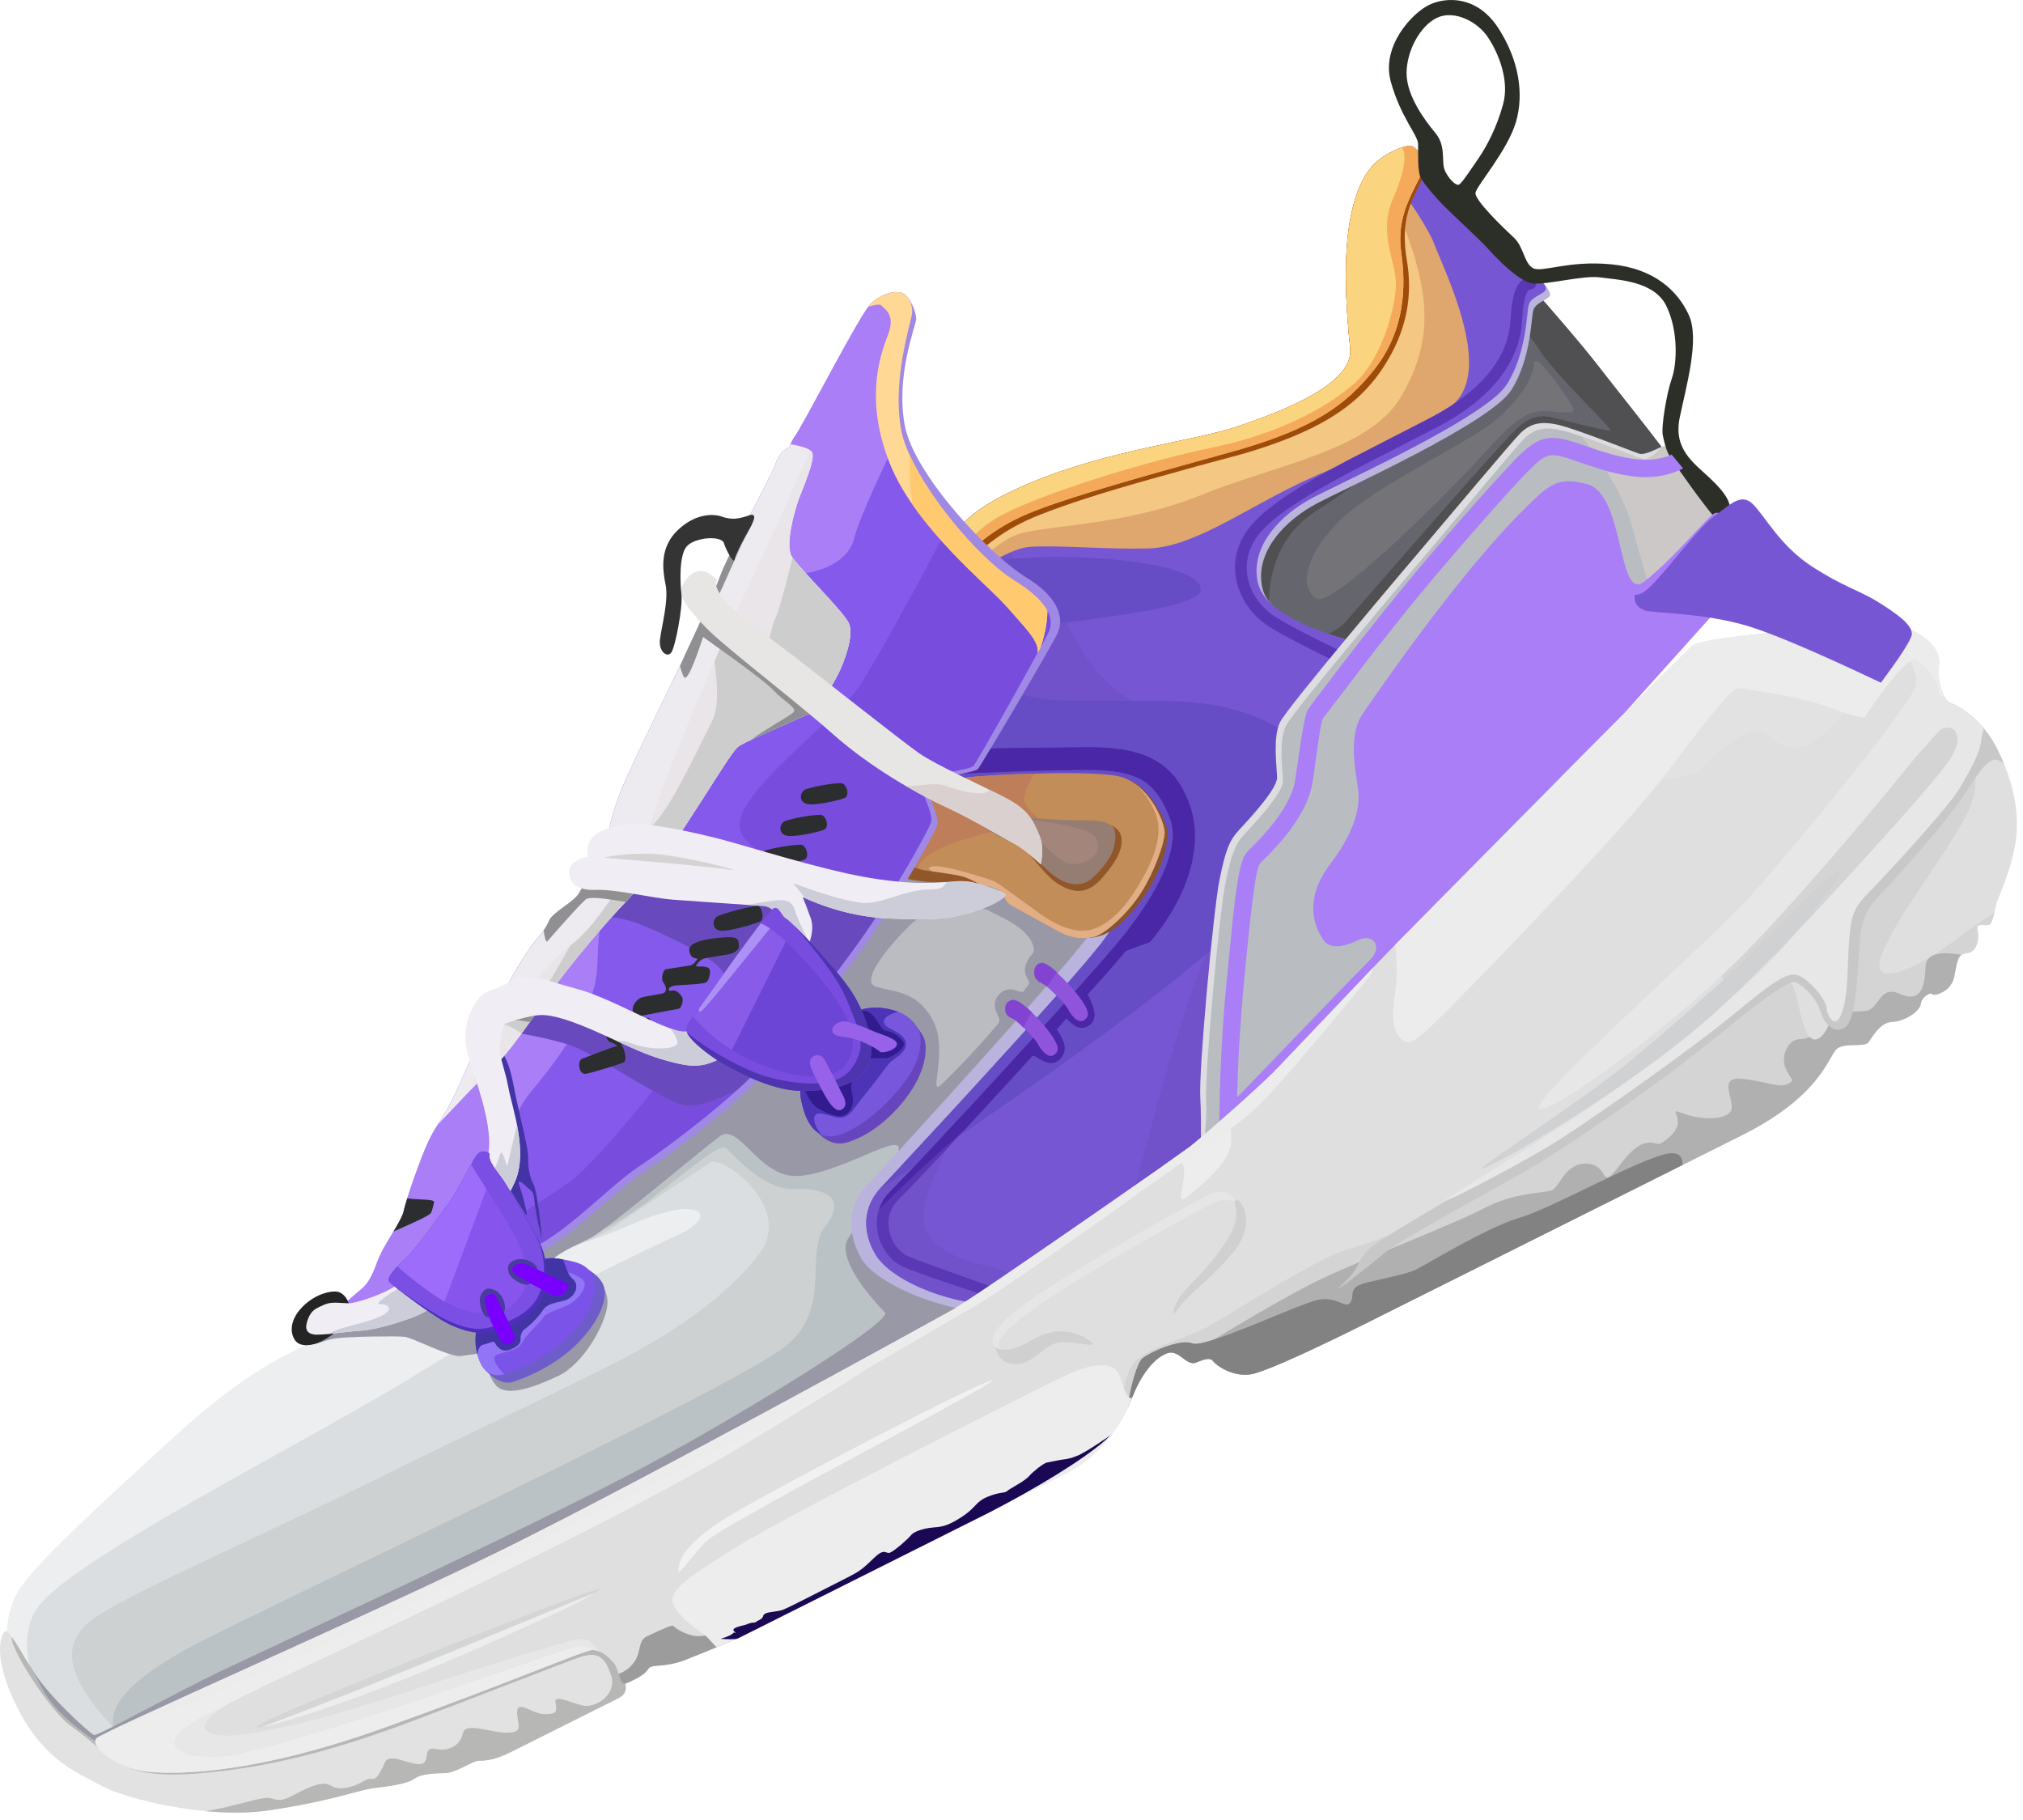 <svg width="249" height="224" viewBox="0 0 249 224" fill="none" xmlns="http://www.w3.org/2000/svg">
<path d="M44.793 160.163C43.475 160.823 39.84 164.419 36.733 165.975C33.625 167.53 29.061 169.83 20.918 177.31C12.775 184.791 4.013 192.684 2.131 196.021C0.249 199.358 0.573 203.664 2.292 207.036C4.013 210.406 9.272 214.158 10.872 215.49C12.472 216.822 13.867 216.935 15.714 216.454C17.561 215.973 95.899 180.714 127.592 162.6C159.284 144.486 141.714 141.723 135.311 140.467C128.908 139.211 157.273 110.372 151.54 98.983C145.806 87.594 120.633 86.186 114.865 88.927C109.097 91.668 59.111 146.627 54.878 151.12C50.645 155.612 46.111 159.503 44.793 160.163Z" fill="#ECEEEF"/>
<path d="M114.864 88.924C120.632 86.184 145.805 87.593 151.54 98.981C157.272 110.37 128.907 139.208 135.31 140.464L138.499 141.12C145.528 142.764 154.463 146.854 129.214 161.658L127.591 162.597C95.899 180.711 17.56 215.971 15.713 216.452C13.866 216.933 12.471 216.818 10.871 215.487L7.868 213.084C7.362 212.665 6.834 212.215 6.311 211.744C2.745 205.076 2.378 200.213 5.205 197.146C10.991 190.87 36.139 178.288 50.052 169.897L51.55 168.982C65.072 160.617 78.769 154.166 83.725 151.86C88.483 149.646 86.368 146.92 77.868 150.635C69.368 154.35 66.197 154.147 60.995 154.066C59.351 154.041 57.929 152.182 55.709 150.226L75.374 128.918C91.377 111.695 111.346 90.597 114.864 88.924Z" fill="#DADEE0"/>
<path d="M114.864 88.924C120.632 86.184 145.805 87.593 151.54 98.981C157.272 110.37 128.907 139.208 135.31 140.465L138.499 141.121C145.528 142.765 154.463 146.855 129.214 161.659L127.591 162.598C98.128 179.438 28.349 211.098 17.195 215.854C8.322 207.534 6.46 202.534 11.934 198.933C17.046 195.571 32.651 188.811 46.021 182.192C59.391 175.573 64.715 173.244 74.758 168.214C84.801 163.184 90.406 158.351 93.452 154.316C97.804 148.552 88.853 142.128 87.454 143.084C86.055 144.04 80.107 147.783 76.284 150.529C72.461 153.276 64.522 155.86 60.068 155.114C58.507 154.853 60.497 148.915 64.379 140.808L84.037 119.636C97.867 104.901 111.962 90.305 114.864 88.924Z" fill="#CDD1D2"/>
<path d="M91.012 134.423C94.767 132.273 112.732 133.852 114.962 138.06C117.192 142.268 132.589 157.943 124.992 163.614L122.811 165.163C122.576 165.325 122.329 165.495 122.069 165.673L118.408 167.645C85.66 185.093 27.312 211.541 17.196 215.855C16.001 214.735 14.934 213.675 13.994 212.671C13.387 210.154 15.41 206.843 24.656 202.057L28.773 200.01C48.714 190.228 91.693 169.96 96.934 165.492C102.431 160.806 98.966 154.251 101.602 150.89C104.238 147.529 101.675 146.132 97.697 146.334C93.72 146.536 89.635 141.333 89.224 141.226C88.813 141.118 87.922 141.639 87.287 142.082C85.734 143.165 82.546 145.652 79.565 148.027L77.6 149.352C75.704 150.597 74.066 151.554 73.152 151.8C69.926 152.666 87.257 136.572 91.012 134.423Z" fill="#BBC2C5"/>
<path d="M114.864 88.924C120.632 86.184 145.805 87.593 151.54 98.981C157.272 110.37 128.907 139.208 135.31 140.464L138.499 141.12C145.528 142.764 154.463 146.854 129.214 161.658L127.591 162.597C95.899 180.711 17.56 215.971 15.713 216.452C13.866 216.933 12.471 216.818 10.871 215.487L8.469 213.575C7.453 212.753 6.299 211.777 5.236 210.737L4.167 208.9C3.686 208.053 3.297 207.331 3.051 206.827C1.788 204.203 2.14 202.693 3.671 205.007L4.017 205.562C5.836 208.641 11.088 213.374 11.582 213.538C12.029 213.687 20.372 208.965 27.322 205.601L49.669 195.12C60.004 190.209 71.609 184.59 78.639 180.877L79.982 180.161C92.343 173.497 110.076 162.509 108.908 161.525L107.787 160.31C105.642 157.863 103.239 154.362 104.375 152.466L107.315 147.855C109.123 144.983 110.946 141.851 110.577 141.118C109.962 139.897 102.797 144.619 98.071 144.739C93.345 144.859 90.975 138.075 88.563 139.874C86.151 141.673 74.921 151.161 72.778 152.306C70.635 153.451 68.273 154.311 67.669 155.555C67.065 156.799 70.849 156.568 71.907 156.55C72.965 156.532 74.978 158.372 74.759 160.627C74.54 162.882 71.913 167.865 68.632 169.385C65.351 170.905 62.211 171.967 60.974 170.424C60.149 169.396 59.822 168.064 59.993 166.431L56.73 166.899C55.372 167.074 50.808 164.619 49.747 164.523C48.686 164.427 43.087 164.485 41.334 164.721C39.873 164.918 39.003 165.576 37.906 165.452L37.736 165.41C40.268 163.874 42.942 161.385 44.333 160.437L44.791 160.157C45.921 159.592 49.413 156.652 53.053 152.994L54.875 151.114C59.11 146.625 109.096 91.666 114.864 88.924Z" fill="#9998A7"/>
<path d="M132.434 109.614C135.179 109.482 138.859 105.305 137.796 102.552C136.733 99.799 128.191 97.998 125.652 98.132C123.113 98.266 121.164 99.32 123.977 102.615C126.79 105.91 129.689 109.746 132.434 109.614Z" fill="#A3857C"/>
<path d="M126.449 100.81C129.652 101.341 134.283 101.824 134.955 103.224C135.627 104.624 134.618 106.175 132.154 106.358C129.689 106.542 125.316 99.677 123.611 99.587C121.907 99.496 117.138 100.142 118.381 102.701C119.623 105.26 131.468 111.625 132.667 112.147C133.865 112.669 140.471 108.912 140.521 106.585C140.571 104.258 142.52 99.544 137.619 98.54C132.718 97.534 123.247 100.279 126.449 100.81Z" fill="#967D73"/>
<path d="M115.771 133.565C116.568 132.854 119.986 129.426 122.903 125.938C123.474 125.255 121.589 123.996 122.922 122.455C124.255 120.914 125.653 122.517 126.028 121.953C126.382 121.42 126.421 121.505 126.656 121.048C126.808 120.784 125.863 119.921 126.24 118.802C126.617 117.684 127.281 117.323 127.253 116.94C127.058 114.309 122.999 112.814 121.773 112.115C120.349 111.303 114.507 111.518 112.256 113.638C110.005 115.758 105.493 120.85 107.923 121.479C110.353 122.108 113.158 122.142 114.919 125.785C116.68 129.428 114.298 134.88 115.771 133.565Z" fill="#BBBCC1"/>
<path d="M157.868 59.27C149.905 63.722 143.642 70.436 150.856 75.812C155.666 79.397 162.144 83.514 170.29 88.166L205.912 57.453C205.838 56.956 205.775 56.673 205.724 56.605C201.553 51.081 198.808 47.76 197.068 45.484C195.296 43.167 192.119 39.416 187.537 34.231C184.075 40.437 180.269 45.15 176.119 48.37C169.895 53.202 165.832 54.816 157.868 59.27Z" fill="#65656E"/>
<path d="M188.826 44.697C188.699 46.219 187.77 48.264 184.634 51.257C181.498 54.251 168.764 59.911 164.54 64.433C160.316 68.956 160.104 72.28 161.95 73.653C163.796 75.026 177.626 61.279 181.451 57.1C185.276 52.922 186.914 51.212 188.943 50.708C190.971 50.203 194.493 51.614 193.5 49.941C192.505 48.267 188.953 43.173 188.826 44.697Z" fill="#737378"/>
<path d="M187.537 34.231L190.118 37.17C192.53 39.938 194.437 42.188 195.837 43.922L202.621 52.553C203.555 53.755 204.587 55.099 205.724 56.605L205.779 56.744L205.912 57.453L170.29 88.166C166.817 86.183 163.646 84.296 160.78 82.507C160.877 80.389 161.459 78.335 161.946 78.459C162.75 78.663 164.913 77.299 165.483 76.688L176.475 64.097C181.071 58.857 185.608 53.747 186.728 52.714C188.416 51.156 189.765 51.108 190.961 51.354L194.779 52.301C196.264 52.648 197.811 52.991 198.228 53.031C198.858 53.091 192.174 46.94 189.612 43.286L189.205 42.669C187.048 39.144 185.787 42.049 184.994 43.692C184.201 45.335 171.218 57.053 162.1 62.822C155.033 67.291 155.83 75.513 156.785 79.951C154.578 78.493 152.607 77.119 150.857 75.815C143.642 70.439 149.905 63.725 157.869 59.272C165.832 54.819 169.896 53.204 176.12 48.373C180.268 45.15 184.074 40.437 187.537 34.231Z" fill="#504F51"/>
<path d="M122.697 161.653C114.732 161.23 107.679 157.693 106.023 154.909C104.367 152.125 104.228 148.46 106.54 146.054C108.852 143.648 130.542 119.887 133.917 115.246C137.291 110.605 141.069 105.096 139.948 101.787C138.827 98.478 133.263 98.171 128.599 98.279C123.935 98.388 117.188 97.779 114.042 98.097C110.896 98.415 114.62 77.228 115.508 72.088C116.395 66.947 116.779 63.681 126.688 59.492C136.596 55.301 147.014 54.328 152.581 52.408C158.147 50.489 166.656 47.209 166.19 42.864C165.724 38.52 165.235 31.637 166.275 26.558C167.315 21.48 169.15 19.866 170.93 18.88C172.71 17.892 173.756 17.784 174.119 18.189C174.482 18.593 175.053 18.898 175.059 19.294C175.065 19.689 174.715 20.841 174.906 21.512C175.097 22.183 179.979 27.198 181.929 28.983C183.879 30.765 188.62 33.559 189.194 34.084C189.768 34.611 191.167 36.023 190.697 36.514C190.227 37.005 189.075 37.245 188.751 38.126C188.427 39.007 188.551 43.934 186.049 47.964C183.547 51.992 165.988 59.907 162.109 61.953C158.23 63.998 154.417 67.882 155.365 72.32C156.313 76.757 165.313 78.566 170.131 79.906C174.949 81.246 196.503 91.398 196.841 94.144C197.179 96.891 169.232 127.618 158.278 136.87C147.324 146.122 130.662 162.077 122.697 161.653Z" fill="#BAB3DD"/>
<path d="M123.516 160.786C115.551 160.363 109.421 157.189 107.765 154.405C106.109 151.621 106.165 148.524 108.477 146.118C110.789 143.712 132.512 120.283 135.887 115.642C139.261 111.001 142.517 104.699 141.396 101.389C140.275 98.081 135.171 97.103 130.508 97.21C125.845 97.317 117.648 97.107 114.503 97.425C111.358 97.743 114.621 77.226 115.509 72.085C116.396 66.944 116.78 63.679 126.689 59.489C136.597 55.3 147.015 54.325 152.582 52.406C158.148 50.486 166.657 47.208 166.191 42.862C165.725 38.519 165.236 31.636 166.276 26.556C167.316 21.477 169.151 19.864 170.931 18.878C172.711 17.89 173.757 17.781 174.12 18.186C174.483 18.591 175.054 18.895 175.06 19.291C175.066 19.687 174.716 20.839 174.907 21.51C175.098 22.181 179.98 27.197 181.93 28.98C183.88 30.764 188.621 33.556 189.195 34.082C189.769 34.608 190.609 35.342 190.139 35.833C189.669 36.324 188.517 36.563 188.193 37.444C187.869 38.325 187.993 43.252 185.491 47.282C182.989 51.312 165.43 59.225 161.551 61.272C157.672 63.318 153.859 67.2 154.807 71.638C155.755 76.076 164.244 78.36 169.062 79.701C173.88 81.041 195.993 91.873 196.331 94.619C196.669 97.365 169.233 127.616 158.279 136.868C147.325 146.12 131.481 161.209 123.516 160.786Z" fill="#7756D3"/>
<path d="M113.687 150.147C114.179 155.114 121.618 155.421 125.061 156.954C126.872 157.761 129.743 158.028 132.248 157.686C128.871 159.698 125.853 160.91 123.515 160.786C115.55 160.363 109.42 157.189 107.764 154.405C106.108 151.621 106.164 148.524 108.476 146.118L116.467 137.519C118.782 135.004 121.355 132.194 123.861 129.432C117.728 138.155 113.369 146.932 113.687 150.147ZM188.559 88.898L187.142 87.237C190.017 90.564 192.698 93.8 195.183 96.948C190.077 104.513 169.433 127.052 159.388 135.91L158.278 136.87C152.13 142.063 144.442 149.094 137.472 154.189L138.05 152.238C140.36 144.062 145.566 122.612 149.26 115.831C152.14 110.546 164.513 101.17 186.381 87.704C187.133 88.105 187.859 88.504 188.559 88.898ZM126.315 59.65L126.078 60.036C121.615 67.481 125.675 70.728 128.834 73.353C132.573 76.463 132.808 85.451 145.196 88.575L146.464 89.028C155.732 91.85 146.549 103.962 136.861 114.248C139.85 109.805 142.406 104.376 141.394 101.388C140.353 98.316 135.878 97.254 131.51 97.204L127.663 97.242C123.028 97.257 117.074 97.165 114.5 97.424C111.588 97.719 114.17 80.15 115.273 73.466L115.763 70.615C116.553 66.353 117.724 63.352 126.315 59.65Z" fill="#7152CB"/>
<path d="M150.041 86.903C160.933 89.151 165.912 95.668 158.667 106.996C154.18 114.01 137.374 127.141 108.248 146.387L119.173 134.574C125.609 127.549 132.972 119.387 135.456 116.209L135.886 115.642C139.26 111.001 142.516 104.699 141.395 101.389C140.354 98.317 135.879 97.254 131.511 97.204L127.664 97.243C123.029 97.258 117.075 97.165 114.501 97.425C113.046 97.573 113.993 86.332 114.412 81.145C120.79 84.428 126.372 86.121 131.158 86.225C138.338 86.38 144.966 85.855 150.041 86.903ZM123.984 68.85L126.071 68.668C134.556 68.127 148.054 69.392 147.794 72.65C147.563 75.547 125.159 76.901 114.417 79.004L115.261 73.552L115.827 70.29C119.25 69.519 122.113 69.064 123.984 68.85Z" fill="#674DC5"/>
<path d="M169.716 19.703C173.048 23.991 175.242 27.247 176.297 29.471L178.171 34.007C180.184 39.106 182.345 45.922 179.3 49.344C175.385 53.745 166.338 56.352 159.477 59.705C152.616 63.056 146.655 67.368 141.315 67.501C135.976 67.633 131.351 67.111 126.924 67.29C124.615 67.382 120.699 69.648 115.178 74.087L115.767 70.597C116.565 66.284 117.768 63.261 126.686 59.49C136.594 55.3 147.012 54.327 152.579 52.407L155.552 51.336C160.732 49.364 166.576 46.484 166.188 42.864C165.722 38.52 165.233 31.637 166.273 26.558C167.053 22.747 168.28 20.889 169.596 19.78L169.716 19.703Z" fill="#DFA76D"/>
<path d="M167.181 23.383C169.374 22.938 170.965 23.407 171.692 25.108C176.339 35.977 176.422 41.8 172.574 48.617C168.94 55.056 158.71 56.831 149.39 60.322L147.756 60.958C138.028 64.892 128.06 64.579 124.937 65.891C123.045 66.688 120.184 69.017 116.356 72.882L115.178 74.087L115.767 70.597L116.058 69.204C116.928 65.603 118.759 62.843 126.686 59.49C136.594 55.3 147.012 54.327 152.579 52.407L155.552 51.336L157.512 50.554C162.095 48.633 166.527 46.032 166.188 42.864C165.722 38.52 165.233 31.637 166.273 26.558C166.446 25.712 166.642 24.962 166.855 24.294L167.181 23.383Z" fill="#F4C782"/>
<path d="M174.118 18.188C174.481 18.593 175.052 18.896 175.058 19.293C175.063 19.59 174.867 20.311 174.849 20.938L175.113 21.951L174.098 23.982C172.995 26.285 172.594 28.637 173.165 32.047C173.828 36.004 173.401 40.531 170.143 45.398C166.885 50.267 161.857 53.248 152.976 55.861C149.619 56.745 145.776 57.798 141.447 59.022C134.954 60.856 131.303 62.066 127.999 63.356C123.372 65.163 120.912 67.466 118.371 69.9C117.757 70.487 116.528 70.037 115.921 69.864L116.248 68.516C117.192 65.243 119.273 62.626 126.688 59.49C136.596 55.3 147.014 54.327 152.581 52.407L155.554 51.336C160.734 49.364 166.578 46.484 166.19 42.864C165.724 38.52 165.235 31.637 166.275 26.558C167.315 21.479 169.15 19.866 170.93 18.878C172.708 17.892 173.755 17.782 174.118 18.188Z" fill="#9F4C0B"/>
<path d="M174.118 18.188C174.481 18.593 175.052 18.896 175.058 19.293C175.063 19.59 174.867 20.311 174.849 20.938L174.905 21.512L173.89 23.543C172.787 25.846 172.044 28.018 172.478 31.134C173.035 35.139 173.007 40.566 169.179 45.434C165.59 49.998 161.488 52.706 152.607 55.319L142.482 58.138C135.989 59.972 130.643 61.594 127.338 62.886C122.711 64.692 120.359 66.861 117.818 69.293C117.204 69.882 116.529 70.035 115.922 69.864L116.249 68.516C117.193 65.243 119.274 62.626 126.689 59.49C136.597 55.3 147.015 54.327 152.582 52.407L155.555 51.336C160.735 49.364 166.579 46.484 166.191 42.864C165.725 38.52 165.236 31.637 166.276 26.558C167.316 21.479 169.151 19.866 170.931 18.878C172.708 17.892 173.755 17.782 174.118 18.188Z" fill="#FBD47F"/>
<path d="M174.117 18.188C174.48 18.593 175.051 18.896 175.057 19.293C175.062 19.59 174.866 20.311 174.848 20.938L174.904 21.512L173.889 23.543C172.786 25.846 172.043 28.018 172.477 31.134C173.034 35.139 173.006 40.566 169.178 45.434C165.589 49.998 161.487 52.706 152.606 55.319L142.481 58.138L138.332 59.328C133.713 60.678 129.907 61.882 127.337 62.886C122.71 64.692 120.358 66.861 117.817 69.293C117.586 69.516 117.346 69.675 117.104 69.779C118.087 67.913 119.941 65.12 123.446 63.318C128.617 60.658 139.693 57.224 147.653 55.42L149.43 55.035C157.428 53.38 163.481 50.077 166.774 47.133C170.067 44.191 171.75 37.923 171.818 35.105C171.887 32.288 169.604 28.706 171.419 24.544C172.832 21.303 173.173 19.189 172.591 18.127C173.386 17.881 173.887 17.933 174.117 18.188Z" fill="#F4AA5A"/>
<path d="M175.234 86.849L160.963 79.725C158.26 78.35 156.68 77.474 155.812 76.853C151.858 74.029 150.456 68.543 154.226 64.409C156.307 62.127 159.904 59.806 165.809 56.684L175.775 51.563L176.333 51.267C182.268 48.099 185.283 44.339 185.851 40.17L185.939 39.202C186.088 35.953 186.782 34.202 188.363 34.2C188.756 34.199 189.076 34.517 189.077 34.91C189.077 35.206 188.898 35.459 188.643 35.568L188.366 35.623C187.927 35.624 187.478 36.755 187.363 39.266C187.129 44.365 183.811 48.891 177.005 52.523L168.133 57.078C161.385 60.566 157.394 63.05 155.28 65.368C152.16 68.79 153.317 73.317 156.641 75.692C157.416 76.246 158.907 77.073 161.426 78.359L174.734 84.995L180.816 88.136C189.366 92.674 192.098 101.226 189.965 106.65C188.74 109.764 144.328 150.757 138.913 153.753C135.294 155.755 130.732 158.029 124.704 160.606L116.624 157.904C113.805 156.939 112.012 156.287 111.234 155.944C108.099 154.561 106.491 149.687 109.571 146.647L112.644 143.471C120.018 135.691 135.689 118.526 138.577 114.797C143.179 108.856 145.254 103.875 144 100.682C142.218 96.141 140.097 94.692 133.387 94.745L128.568 94.832C123.851 94.957 117.977 95.21 110.949 95.588C106.263 95.841 108.619 94.734 118.016 92.264C124.193 91.98 129.335 92.044 133.221 91.969C140.966 91.819 144.781 93.802 146.604 99.6C147.844 103.544 146.814 109.682 141.544 115.942L138.605 117.014C133.068 123.592 114.603 143.68 110.573 147.659C108.29 149.913 109.514 153.625 111.81 154.638L113.075 155.14C115.141 155.918 119.086 157.296 124.628 159.28L129.091 157.176C132.618 155.478 135.662 153.921 138.224 152.504C143.377 149.654 187.561 108.871 188.64 106.126C190.517 101.352 188.034 93.578 180.149 89.392L178.723 88.641C177.613 88.067 176.457 87.471 175.234 86.849Z" fill="#5A37B5"/>
<path d="M118.014 92.267C124.191 91.983 129.333 92.047 133.219 91.972C140.964 91.822 144.779 93.805 146.602 99.603C147.842 103.547 146.812 109.685 141.542 115.945L138.603 117.017L136.036 119.989C135.248 120.886 134.831 121.297 133.894 122.347C133.79 122.505 135.643 125.05 134.104 126.179C132.565 127.308 131.382 125.226 131.196 125.397C130.911 125.752 130.654 126.028 130.103 126.638C129.949 126.858 131.981 128.715 130.533 130.288C129.085 131.861 127.423 129.56 127.019 130.004C124.082 133.234 121.571 135.99 118.824 138.952C114.824 142.471 111.089 145.916 108.202 148.846C108.448 148.061 108.896 147.311 109.568 146.648L112.641 143.472L121.578 133.868C128.735 126.082 136.61 117.334 138.574 114.798C143.176 108.857 145.251 103.876 143.997 100.683C142.215 96.142 140.094 94.694 133.384 94.746L128.565 94.832L124.81 94.951C122.162 95.044 119.226 95.171 116 95.329L110.945 95.591C106.262 95.846 108.617 94.737 118.014 92.267Z" fill="#4A27A6"/>
<path d="M124.367 123.138L124.645 123.072C125.673 122.944 128.453 125.968 129.4 127.354C130.347 128.739 130.416 129.353 129.742 129.838C129.068 130.323 128.194 129.364 127.779 128.544C127.363 127.724 125.458 125.946 125.016 125.598C124.574 125.25 124.131 125.268 123.873 124.784C123.614 124.3 123.619 123.2 124.646 123.072L124.367 123.138ZM128.083 118.857L128.361 118.791C129.389 118.663 132.169 121.687 133.116 123.073C134.063 124.458 134.132 125.072 133.458 125.557C132.784 126.042 131.91 125.083 131.495 124.263C131.079 123.443 129.174 121.665 128.732 121.317C128.29 120.969 127.847 120.987 127.589 120.503C127.33 120.019 127.335 118.919 128.362 118.791L128.083 118.857Z" fill="#9053DC"/>
<path d="M124.266 123.181L124.646 123.071C125.147 123.009 126.065 123.696 126.983 124.577L125.964 126.457L125.241 125.786C125.147 125.704 125.071 125.639 125.016 125.596C124.574 125.248 124.131 125.266 123.873 124.782C123.688 124.436 123.638 123.776 123.998 123.381L124.266 123.181ZM127.807 118.615L128.186 118.497C128.6 118.446 129.327 118.953 130.109 119.668C129.703 120.211 129.294 120.798 128.881 121.428L128.732 121.316C128.29 120.968 127.696 120.841 127.437 120.357C127.252 120.011 127.189 119.275 127.542 118.836L127.807 118.615Z" fill="#8343D1"/>
<path d="M132.58 115.343C134.074 115.619 135.66 115.369 137.119 114.327C138.578 113.285 140.989 110.565 142.235 107.915C143.481 105.265 143.559 104.27 143.71 102.722C143.861 101.174 141.334 96.829 139.067 96.067C136.8 95.306 139.508 96.834 140.428 99.346C141.347 101.857 140.826 106.793 139.117 109.266C137.409 111.739 131.087 115.067 132.58 115.343Z" fill="#8A532D"/>
<path d="M134.677 115.299C135.787 115.058 138.391 112.869 140.157 110.308C141.923 107.747 143.361 103.762 143.351 102.444C143.341 101.126 141.3 96.297 137.631 95.531C133.962 94.763 121.677 95.368 119.48 95.638C118.016 95.818 116.936 95.96 116.24 96.061C121.436 98.775 124.347 100.218 124.971 100.392C125.908 100.654 128.699 100.778 130.973 100.922C133.247 101.066 136.442 100.562 137.159 102.092C137.876 103.622 137.367 104.269 136.942 105.127C136.517 105.985 134.865 108.509 133.697 109.017C132.529 109.526 130.948 108.935 129.596 107.831C128.244 106.727 126.813 104.626 124.759 103.758C123.39 103.179 122.322 102.627 121.557 102.102L113.475 96.389L106.353 107.155C111.058 108.15 114.044 108.63 115.311 108.596C117.211 108.545 118.296 108.3 119.078 108.513C119.86 108.726 122.837 109.168 123.2 109.751C123.563 110.334 123.88 111.057 124.353 111.362C124.826 111.667 128.137 113.479 130.178 114.583C132.217 115.687 133.567 115.54 134.677 115.299Z" fill="#C28D59"/>
<path d="M106.353 107.155L113.475 96.389L121.557 102.102C121.689 102.192 121.83 102.284 121.979 102.376C117.771 103.414 115.022 104.518 113.736 105.688C112.801 106.538 112.722 107.464 113.499 108.466C112.131 108.29 110.182 107.944 107.661 107.428L106.353 107.155ZM116.24 96.061L119.48 95.638C120.51 95.511 123.756 95.311 127.292 95.215C126.229 97.067 125.843 98.263 126.127 98.802C126.426 99.37 126.971 100.009 127.761 100.72L126.399 100.61C125.781 100.549 125.277 100.478 124.97 100.393L124.467 100.2C123.313 99.701 120.57 98.322 116.24 96.061Z" fill="#BD7E59"/>
<path d="M116.255 107.715C114.397 107.31 113.69 106.698 115.068 106.611C116.446 106.524 121.51 108.107 122.241 108.413C122.972 108.719 125.082 110.372 126.85 111.613L127.443 112.047C128.99 113.241 131.828 115.005 134.174 114.45C136.52 113.895 138.468 111.594 139.671 109.71C140.874 107.825 143.143 103.975 142.476 100.989C142.185 99.689 141.308 97.925 139.753 96.513C142.077 98.195 143.343 101.406 143.351 102.444C143.361 103.763 141.922 107.747 140.157 110.308C138.392 112.869 135.788 115.058 134.677 115.299C133.567 115.54 132.216 115.687 130.176 114.583L124.351 111.362C124.114 111.209 123.917 110.952 123.734 110.661L123.199 109.751C122.836 109.168 119.86 108.726 119.077 108.513C118.718 108.415 118.295 108.414 117.759 108.446L116.886 107.961C116.635 107.836 116.424 107.752 116.255 107.715Z" fill="#E1AE86"/>
<path d="M126.286 104.678C127.574 105.68 128.526 106.799 129.516 107.608C130.868 108.712 132.439 109.118 133.607 108.609C134.629 108.164 135.961 106.578 136.578 105.514L136.792 105.121C137.217 104.263 137.431 102.978 137.16 102.093C137.083 101.841 136.879 101.669 136.662 101.519C137.354 101.804 137.877 102.343 137.992 102.894C138.267 104.213 137.703 105.704 135.716 108C133.729 110.296 132.013 109.823 130.337 108.852C129.666 108.463 128.97 107.773 128.285 107.008L126.286 104.678ZM120.543 108.818L119.077 108.512C118.295 108.299 117.21 108.544 115.31 108.595C114.297 108.622 112.183 108.32 108.969 107.689L106.352 107.154L107.607 105.28L113.26 106.989C113.82 107.195 117.039 107.492 118.443 107.869C119.015 108.023 119.76 108.366 120.543 108.818Z" fill="#925728"/>
<path d="M111.162 36.114C110.327 35.697 108.637 36.056 107.262 37.291C105.887 38.526 98.852 52.432 97.714 53.889C97.441 54.327 97.258 54.708 97.165 55.032C96.415 55.309 95.831 56.029 95.413 57.193C94.786 58.938 89.421 68.603 88.628 70.945C87.835 73.285 84.334 80.445 84.095 81.109C83.856 81.773 77.575 94.284 76.286 97.703C74.998 101.121 74.922 102.703 74.382 104.102C73.842 105.501 71.951 108.629 71.336 109.831C70.722 111.032 68.017 112.23 67.578 113.342C67.139 114.454 66.256 115.283 65.227 116.674C64.198 118.065 60.933 123.786 59.937 125.777C58.941 127.768 57.253 132.165 55.698 135.282C54.144 138.399 53.473 138.573 52.252 141.583C51.031 144.594 49.892 148.054 49.685 149.071C49.478 150.088 47.873 152.358 46.977 154.081C46.081 155.804 45.956 157.531 44.252 158.86C42.548 160.189 41.634 162.241 44.361 162.24C47.088 162.239 62.608 156.319 66.898 153.91C71.188 151.5 75.782 146.515 79.282 144.214C82.782 141.913 88.69 137.302 91.946 134.257C95.202 131.212 103.291 120.985 107.249 115.215C111.207 109.445 115.027 102.539 115.36 101.557C115.582 100.903 114.944 99.066 113.447 96.046C117.783 95.403 120.087 94.939 120.357 94.654C120.762 94.228 129.549 79.338 130.19 77.885C130.831 76.433 130.777 73.805 126.32 71.073C121.863 68.343 112.509 58.455 111.367 52.371C110.225 46.288 112.678 40.218 112.759 39.347C112.839 38.477 111.997 36.529 111.162 36.114Z" fill="#A089E5"/>
<path d="M111.162 36.114C110.327 35.697 108.637 36.056 107.262 37.291C105.887 38.526 98.852 52.432 97.714 53.889C97.441 54.327 97.258 54.708 97.165 55.032C96.415 55.309 95.831 56.029 95.413 57.193C94.786 58.938 89.421 68.603 88.628 70.945C87.835 73.285 84.334 80.445 84.095 81.109C83.856 81.773 77.575 94.284 76.286 97.703C74.998 101.121 74.922 102.703 74.382 104.102C73.842 105.501 71.951 108.629 71.336 109.831C70.722 111.032 68.017 112.23 67.578 113.342C67.139 114.454 66.256 115.283 65.227 116.674C64.198 118.065 60.933 123.786 59.937 125.777C58.941 127.768 57.253 132.165 55.698 135.282C54.144 138.399 53.473 138.573 52.252 141.583C51.031 144.594 49.892 148.054 49.685 149.071C49.478 150.088 47.873 152.358 46.977 154.081C46.081 155.804 45.956 157.531 44.252 158.86C42.548 160.189 40.928 161.671 43.655 161.67C46.382 161.669 62.103 155.563 66.393 153.153C70.683 150.743 75.277 145.759 78.777 143.458C82.277 141.157 88.185 136.547 91.441 133.502C94.697 130.457 102.786 120.23 106.744 114.46C110.702 108.69 114.254 102.187 114.587 101.206C114.809 100.552 114.171 98.716 112.674 95.695C117.158 95.034 119.535 94.561 119.805 94.278C120.21 93.852 128.448 79.189 129.09 77.737C129.731 76.284 129.225 74.124 124.768 71.392C120.311 68.662 112.057 58.923 110.914 52.84C109.771 46.755 112.189 39.438 112.27 38.569C112.35 37.699 111.997 36.529 111.162 36.114Z" fill="#AA7EF7"/>
<path d="M110.919 52.867C112.008 58.572 119.315 67.466 123.891 70.802L124.767 71.392C129.224 74.124 129.73 76.284 129.089 77.737L128.652 78.602C126.8 82.118 120.167 93.897 119.804 94.278C119.534 94.561 117.157 95.033 112.673 95.695C114.17 98.714 114.808 100.551 114.586 101.206L114.316 101.821C113.359 103.802 110.206 109.41 106.743 114.46C102.785 120.23 94.696 130.457 91.44 133.502C88.184 136.547 82.276 141.158 78.776 143.459C75.276 145.76 70.682 150.745 66.392 153.154C63.965 154.518 57.877 157.065 52.555 159.02C53.044 157.515 52.597 155.545 54.089 154.518L54.874 154.041C61.541 150.487 60.762 139.839 65.371 134.352C69.98 128.865 72.49 124.401 73.199 121.23C73.908 118.059 73.113 115.677 74.77 109.908L80.815 101.689C85.04 95.868 87.799 91.852 89.09 89.642C91.835 84.95 95.017 70.98 98.007 70.71C100.997 70.439 104.443 69.209 105.181 66.123C105.482 64.865 106.524 62.379 107.929 59.285L110.919 52.867Z" fill="#8459EB"/>
<path d="M123.891 70.802L124.767 71.392C129.224 74.124 129.73 76.284 129.089 77.737L128.652 78.603L124.595 85.971C122.326 90.016 120.014 94.056 119.805 94.278C119.535 94.561 117.158 95.034 112.674 95.695C114.171 98.715 114.809 100.551 114.587 101.206L114.317 101.822L113.726 102.979C112.504 105.285 110.155 109.356 107.537 113.287L106.744 114.46C102.786 120.23 94.697 130.457 91.441 133.502C88.185 136.547 82.277 141.158 78.777 143.459C75.277 145.76 70.683 150.745 66.393 153.154C63.966 154.518 57.878 157.065 52.556 159.02C53.045 157.515 54.062 156.073 55.553 155.046L56.338 154.57C57.417 153.995 58.378 153.284 59.251 152.477L65.529 148.508C67.579 147.193 69.076 146.204 70.019 145.54C74.566 142.335 92.107 120.182 95.462 112.324C98.816 104.467 89.634 105.197 91.202 100.514C92.77 95.832 103.489 88.02 105.828 84.395L106.969 82.528C109.195 78.769 113.362 71.303 117.095 63.989C119.379 66.834 121.895 69.347 123.891 70.802Z" fill="#784DDE"/>
<path d="M61.574 129.307C62.152 129.883 62.63 130.979 63.007 132.596L63.221 133.628C63.768 136.583 64.823 140.402 64.989 142.09L65.009 142.57C64.954 143.878 65.314 145.17 65.644 145.707C65.974 146.245 66.329 148.998 66.464 149.978C66.554 150.631 66.622 151.451 66.67 152.437L66.199 150.367C66.07 149.743 65.968 149.184 65.894 148.69L65.803 147.999C65.703 147.082 65.647 146.84 65.481 146.66L64.854 146.103C64.224 145.457 63.77 145.227 63.844 145.66L64.164 146.644C64.535 147.857 65.044 149.868 64.726 149.496L64.337 148.954C63.995 148.44 63.489 147.618 62.818 146.488C62.062 145.362 61.686 144.61 61.689 144.233L61.928 141.434C62.065 139.436 62.121 136.866 61.609 135.398L60.023 130.935L61.574 129.307Z" fill="#4433A5"/>
<path d="M76.452 108.148C79.343 106.408 82.948 107.314 88.536 107C93.707 106.709 104.793 108.742 109.51 110.238C108.633 111.624 107.699 113.063 106.742 114.459C103.048 119.845 95.755 129.112 92.152 132.799L91.439 133.501C91.287 133.643 91.13 133.788 90.967 133.937C87.832 135.67 85.552 136.358 84.104 136.015C81.658 135.436 73.938 130.21 70.905 128.924C67.872 127.638 60.719 126.646 60.673 126.666L63.397 123.037C63.602 122.767 63.818 122.482 64.046 122.181L71.107 123.86C76.096 125.018 82.902 128.305 84.326 128.76C85.75 129.215 88.644 123.751 89.328 121.457C89.959 119.339 86.929 117.609 83.342 115.832L82.436 115.388C78.914 113.667 76.766 112.872 74.329 112.803L73.399 112.811C70.547 112.933 73.562 109.888 76.452 108.148Z" fill="#694ABE"/>
<path d="M50.312 147.509C51.658 147.683 53.514 147.574 53.428 147.963C53.34 148.351 53.23 148.9 53.054 149.27C52.879 149.64 50.252 150.762 48.755 151.423L48.437 151.567C49.041 150.556 49.572 149.626 49.685 149.07C49.749 148.755 49.904 148.202 50.123 147.502C50.193 147.495 50.252 147.502 50.312 147.509ZM85.572 116.048C86.538 115.575 88.814 115.339 89.858 115.346C90.9 115.352 90.936 115.756 90.941 116.462C90.945 117.169 89.915 117.401 89.562 117.471C89.21 117.541 86.975 117.859 86.553 118.01C86.132 118.161 85.555 118.844 85.697 118.919C85.838 118.994 86.487 118.869 87.085 119.072C87.683 119.275 87.266 120.6 86.984 120.867C86.701 121.134 84.341 121.189 83.24 121.283C82.138 121.377 82.059 122.072 82.716 121.923C83.371 121.774 83.819 122.519 83.966 122.733C84.114 122.947 83.996 124.089 83.451 124.169C82.907 124.25 79.32 124.946 79.017 125.007C78.715 125.068 78.709 125.487 79.49 125.302C80.272 125.117 80.234 126.096 80.276 126.554C80.319 127.011 77.582 127.565 77.004 127.634C76.499 127.695 76.21 127.883 76.43 128.424L76.689 128.938C77.01 129.662 77.091 130.596 76.785 130.755C76.442 130.933 73.118 131.961 72.165 132.154C71.213 132.347 71.041 130.565 71.626 130.325C72.21 130.085 75.436 128.839 75.805 128.791C76.172 128.744 75.612 128.418 75.213 128.299C74.816 128.18 74.534 127.727 74.612 127.066C74.689 126.405 76.659 125.558 77.427 125.447C78.195 125.336 78.278 125.316 77.957 124.61C77.635 123.904 78.329 123.017 78.936 122.787C79.543 122.557 81.401 122.38 81.74 122.197C82.079 122.014 82.025 121.371 81.662 120.936C81.297 120.501 81.609 119.328 81.99 119.283C82.37 119.238 84.401 118.907 84.918 118.828C85.433 118.749 85.701 118.203 85.841 118.054C85.98 117.905 85.243 118.049 85.017 117.557C84.79 117.066 84.605 116.521 85.572 116.048ZM93.317 111.52C93.806 111.648 94.1 113.154 93.579 113.406C93.058 113.657 89.374 114.805 88.483 114.509C87.591 114.213 87.71 113.202 88.222 112.832C88.737 112.462 92.829 111.392 93.317 111.52ZM96.355 107.611C96.844 107.739 97.136 109.244 96.615 109.496C96.094 109.748 92.412 110.896 91.519 110.6C90.629 110.304 90.746 109.293 91.26 108.923C91.773 108.553 95.865 107.483 96.355 107.611ZM98.65 103.979C99.275 104.088 99.701 105.534 98.972 105.817C98.243 106.1 95.091 106.785 94.201 106.488C93.309 106.192 93.427 105.181 93.941 104.811C94.454 104.442 98.025 103.87 98.65 103.979ZM101.076 100.298C101.701 100.407 102.128 101.853 101.399 102.136C100.67 102.419 97.606 103.122 96.713 102.826C95.823 102.53 95.941 101.521 96.454 101.151C96.968 100.781 100.451 100.189 101.076 100.298ZM103.599 96.4C104.224 96.508 104.651 97.954 103.922 98.237C103.193 98.52 100.129 99.224 99.237 98.927C98.344 98.632 98.463 97.621 98.977 97.251C99.49 96.882 102.974 96.29 103.599 96.4Z" fill="#2B2D2E"/>
<path d="M107.261 37.291C108.636 36.056 110.326 35.697 111.161 36.114C111.996 36.531 112.35 37.7 112.269 38.569L112.126 39.243C111.607 41.37 109.923 47.568 110.913 52.84C111.984 58.544 119.306 67.46 123.889 70.802L124.766 71.394C127.09 72.817 128.34 74.087 128.913 75.18C128.91 76.951 128.393 78.823 128.034 79.772L127.698 80.373L127.71 80.228C127.93 78.912 126.003 77.064 123.845 74.585C121.687 72.106 112.756 64.972 109.599 57.233C106.441 49.495 108.22 43.974 109.238 41.383C110.255 38.791 109.074 38.215 108.47 37.59C108.285 37.398 107.665 37.511 106.886 37.755L106.962 37.636L107.261 37.291Z" fill="#FFD895"/>
<path d="M123.89 70.8L124.767 71.392C127.091 72.817 128.341 74.085 128.914 75.18C128.911 76.951 128.394 78.822 128.035 79.77L127.699 80.371L127.711 80.227C127.931 78.912 126.004 77.064 123.846 74.585L122.884 73.582C120.521 71.251 115.734 67.022 112.33 62.124C112.008 60.072 111.922 57.943 111.925 55.879C114.321 61.328 120.061 68.008 123.89 70.8Z" fill="#FFCA6F"/>
<path d="M99.956 55.676C100.379 56.562 98.913 59.825 98.335 61.398C97.757 62.971 96.629 67.078 97.441 68.466C98.252 69.853 103.89 75.302 104.499 76.757C105.108 78.215 103.959 81.344 103.209 82.868C102.459 84.392 100.722 87.249 99.594 87.838L93.099 90.743C92.088 91.21 91.258 91.62 90.891 91.87C89.728 92.659 83.593 103.688 79.169 108.709L76.102 111.966C72.707 115.664 69.934 119.173 68.45 121.167L65.263 125.71C63.719 127.903 62.032 130.174 60.679 131.402C58.99 132.936 55.849 136.385 53.906 138.391L54.538 137.387C54.876 136.836 55.251 136.182 55.7 135.281C57.254 132.164 58.941 127.767 59.938 125.776L60.773 124.198C62.151 121.67 64.406 117.786 65.228 116.673L66.626 114.902C67.029 114.382 67.361 113.896 67.579 113.34C68.019 112.228 70.724 111.03 71.338 109.829C71.951 108.628 73.844 105.499 74.383 104.1C74.924 102.701 74.999 101.118 76.287 97.701L76.886 96.254C78.897 91.648 83.883 81.698 84.097 81.108L87.302 74.142C87.594 73.49 87.865 72.871 88.094 72.323L88.629 70.942C89.365 68.769 94.044 60.279 95.21 57.679L95.413 57.19C95.832 56.026 96.415 55.306 97.165 55.029L97.296 54.67C98.879 54.947 99.764 55.279 99.956 55.676Z" fill="#EDEBF0"/>
<path d="M99.956 55.676C100.379 56.562 98.914 59.825 98.335 61.398C97.756 62.971 96.628 67.078 97.44 68.466C98.252 69.853 103.889 75.302 104.498 76.757C105.107 78.215 103.958 81.344 103.208 82.868C102.458 84.392 100.721 87.249 99.594 87.838L93.098 90.743C92.087 91.21 91.258 91.62 90.89 91.87C89.728 92.659 83.592 103.689 79.169 108.71L76.101 111.966C72.706 115.664 69.934 119.173 68.449 121.167L65.263 125.71C63.719 127.903 62.031 130.174 60.679 131.402C59.974 132.043 59.016 133.017 57.997 134.081C58.276 133.038 58.643 132.024 59.097 131.035C61.21 126.44 65.864 120.195 69.454 116.995L70.495 116.132C73.908 113.532 78.492 105.763 80.181 101.046L80.518 100.016C81.686 95.996 87.604 81.918 90.848 74.85L94.086 67.987C95.187 65.603 97.072 61.419 99.74 55.432C99.843 55.511 99.915 55.593 99.956 55.676Z" fill="#E9E5E9"/>
<path d="M97.555 68.641L97.44 68.466C98.252 69.856 103.889 75.302 104.498 76.758C105.107 78.216 103.958 81.344 103.208 82.87C102.458 84.394 100.721 87.251 99.594 87.838L93.098 90.743C92.087 91.21 91.258 91.621 90.89 91.871C89.728 92.66 83.592 103.689 79.169 108.71L76.101 111.967C72.706 115.665 69.934 119.175 68.449 121.169L65.263 125.712C64.916 126.205 64.562 126.7 64.206 127.188L63.112 126.531C62.942 126.438 62.779 126.356 62.624 126.285L61.934 126.024L63.125 124.313C64.043 123.823 65.14 123.338 65.76 123.01C66.882 122.416 68.831 118.761 70.198 116.365L70.495 116.132C73.643 113.733 77.788 106.935 79.738 102.193L80.367 101.541L80.951 100.882C83.036 98.389 85.875 92.219 87.592 88.888C88.535 87.058 88.313 84.032 87.936 81.412L89.553 77.722L90.807 78.754C91.449 79.243 92.097 79.657 92.674 79.823C94.645 80.385 94.736 78.005 95.259 76.519L95.431 76.103C95.792 75.374 96.5 72.888 97.555 68.641Z" fill="#CDCDCD"/>
<path d="M62.045 124.681C62.629 124.141 62.714 124.463 64.936 123.941C65.501 123.808 66.076 123.765 66.629 123.769L65.207 125.774L63.964 125.587C63.885 125.58 63.825 125.577 63.783 125.578C63.209 125.6 62.242 125.73 60.886 125.968C61.27 125.47 61.657 125.041 62.045 124.681ZM71.65 109.252C71.983 109.014 72.294 108.867 72.739 108.785C73.516 108.641 76.117 108.756 78.288 108.728L79.168 108.709L77.001 111.006L75.442 110.753C73.888 110.519 72.456 110.383 72.073 110.709L71.281 111.496C69.912 112.938 67.558 115.636 67.376 115.853C67.192 116.072 66.984 115.223 66.921 114.489L66.624 114.903C67.028 114.383 67.359 113.897 67.579 113.341C68.017 112.229 70.722 111.031 71.337 109.83L71.65 109.252ZM91.868 64.263C92.215 64.171 92.46 64.157 92.534 64.204C92.758 64.346 91.987 65.559 91.278 66.999L89.016 72.07C88.603 72.984 88.227 73.776 87.98 74.206C87.368 75.267 92.823 79.43 94.79 81.138L95.178 81.486C96.01 82.27 98.861 84.406 101.133 86.284C100.586 87.013 100.042 87.606 99.594 87.838L92.454 91.044C94.022 89.85 97.221 88.124 97.653 87.672C98.126 87.18 96.76 86.447 95.71 85.472L95.284 85.038C94.585 84.243 91.669 82.028 86.538 78.397C85.439 81.757 84.697 83.428 84.311 83.409C84.13 83.4 83.912 82.802 83.697 81.978L87.302 74.144L88.093 72.326L88.629 70.945C88.841 70.317 89.382 69.165 90.07 67.779L91.868 64.263Z" fill="#908F91"/>
<path d="M42.958 161.817C43.252 160.433 42.556 159.41 41.834 159.069C41.112 158.728 38.939 159.119 37.269 160.8C35.6 162.481 35.695 164.085 36.323 164.968C36.951 165.851 38.435 165.615 39.442 165.143C40.45 164.671 42.663 163.201 42.958 161.817Z" fill="#242424"/>
<path d="M37.923 162.304C37.471 163.459 37.673 164.054 38.572 164.233C39.471 164.412 43.032 163.829 44.571 163.765C46.109 163.702 50.855 162.397 52.605 161.258C54.355 160.118 61.843 149.065 63.417 145.36C64.992 141.655 63.025 136.262 62.611 134.033C62.199 131.804 61.66 130.585 61.538 129.566C61.417 128.547 61.712 127.932 61.746 127.253C61.77 126.8 61.892 126.385 62.115 126.007C64.139 125.309 65.632 124.949 66.591 124.928C68.031 124.897 70.406 125.566 74.558 127.497C78.71 129.428 80.294 130.138 83.046 130.798C85.796 131.458 88.689 131.979 94.067 125.036C99.445 118.093 100.477 114.907 99.785 113.001C99.325 111.73 98.996 110.87 98.8 110.419C102.302 112.001 105.8 112.875 109.299 113.041C114.547 113.291 116.69 113.15 119.462 112.327C122.234 111.504 123.626 110.55 123.762 110.175C123.898 109.8 120.758 108.841 119.745 108.601C118.733 108.361 116.642 108.583 115.654 108.61C114.666 108.637 111.952 108.92 106.413 107.936C100.874 106.952 92.055 104.179 89.062 103.383C86.07 102.587 79.281 100.997 76.615 101.512C73.948 102.027 71.901 102.88 72.358 105.451C71.573 105.522 70.022 106.161 70.049 107.363C70.076 108.565 70.874 109.624 73.338 109.524C75.802 109.424 80.359 110.561 82.915 110.735C85.471 110.909 92.6 111.433 93.873 111.488C95.144 111.543 96.01 112.822 95.707 113.473C95.404 114.124 85.909 125.915 85.228 126.529C84.546 127.142 84.023 127.245 81.249 126.083C78.474 124.921 74.255 122.568 70.906 121.679C67.555 120.79 66.588 120.231 64.954 120.261C63.321 120.29 63.556 120.142 62.447 120.98C61.34 121.817 59.7 121.684 58.779 123.079C57.859 124.474 56.474 126.826 57.897 130.889C59.319 134.952 60.709 139.564 60.048 142.269C59.389 144.974 49.426 157.583 48.596 158.298C47.764 159.013 43.967 160.421 42.889 160.403C41.81 160.385 40.788 160.167 39.892 160.584C38.998 161.002 38.376 161.149 37.923 162.304Z" fill="#F0EDF4"/>
<path d="M74.311 105.562C82.528 106.235 87.641 106.721 89.648 107.022C92.66 107.473 83.243 105.095 79.912 105.068C77.691 105.049 75.823 105.214 74.311 105.562Z" fill="#D4D4D4"/>
<path d="M63.624 138.387C64.07 140.671 64.302 143.281 63.418 145.36C61.844 149.065 54.356 160.118 52.605 161.258C50.855 162.398 46.11 163.702 44.571 163.765C43.586 163.805 41.774 164.059 40.36 164.189L41.093 163.843C41.199 163.795 41.297 163.753 41.387 163.715C42.414 163.285 45.076 162.809 46.843 162.002C48.433 161.276 47.894 160.579 47.096 160.519L46.823 160.524C45.898 160.624 47.687 159.285 49.743 158.189C51.628 157.184 55.858 151.615 57.688 148.83L58.124 148.145C59.355 146.128 60.538 144.658 61.161 143.212L61.464 142.342C61.919 140.593 62.321 144.463 62.536 143.152L62.79 141.972C62.965 141.23 63.195 140.305 63.404 139.391L63.624 138.387ZM92.486 111.285L94.261 110.977C96.324 110.653 97.231 110.711 97.688 111.654L97.839 112.05C98.136 113.031 98.97 114.776 99.637 116.013C98.987 118.005 97.324 120.832 94.068 125.037C88.69 131.98 85.797 131.459 83.046 130.799C80.61 130.215 79.088 129.592 75.888 128.115C76.336 128.091 76.754 128.126 77.143 128.219L77.706 128.4C79.952 129.323 83.575 129.234 83.383 128.225C83.282 127.696 82.912 127.131 82.566 126.597C84.225 127.191 84.674 127.03 85.228 126.531C85.909 125.918 95.405 114.126 95.708 113.475C96.011 112.824 95.144 111.545 93.873 111.49L92.186 111.387C92.281 111.329 92.385 111.303 92.486 111.285ZM97.636 108.706C101.901 110.275 104.842 111.083 106.459 111.13C108.884 111.201 111.139 109.461 114.887 109.453C115.754 109.451 116.261 109.12 116.485 108.583C117.535 108.508 118.962 108.417 119.745 108.602L120.676 108.854C121.992 109.239 123.869 109.884 123.763 110.176C123.627 110.551 122.235 111.505 119.463 112.328C116.691 113.151 114.547 113.292 109.3 113.042C106.385 112.903 103.469 112.273 100.552 111.151L99.113 110.548L97.636 108.706Z" fill="#CCCDD8"/>
<path d="M128.113 106.373C128.398 104.9 128.327 103.69 127.899 102.744C127.257 101.324 126.861 99.829 123.825 98.233C120.789 96.635 115.258 94.204 113.075 92.669C110.892 91.135 100.405 82.828 97.454 80.569C94.503 78.309 89.817 74.969 88.808 73.424C88.136 72.394 87.951 71.721 88.252 71.4C87.285 70.358 86.379 70.031 85.534 70.418C84.267 70.999 83.656 72.526 83.879 73.23C84.1 73.933 84.796 75.207 87.288 77.638C89.781 80.07 97.972 86.32 102.577 90.401C107.182 94.483 113.013 97.763 116.4 99.317C119.787 100.869 123.591 103.216 124.741 103.785C125.509 104.164 126.633 105.027 128.113 106.373Z" fill="#E8E6E4"/>
<path d="M116.599 96.781C118.515 97.484 121.358 98.079 121.781 97.204L123.824 98.231C126.86 99.829 127.256 101.324 127.898 102.743C128.326 103.689 128.397 104.899 128.112 106.372C126.928 105.295 125.972 104.528 125.245 104.069L120.469 101.394C119.5 100.861 118.458 100.307 117.426 99.802L116.4 99.314C115.052 98.697 113.318 97.805 111.428 96.698C113.495 96.874 114.84 96.135 116.599 96.781Z" fill="#DBD0D0"/>
<path d="M92.108 65.346C92.64 64.43 93.402 62.992 92.164 63.44C90.926 63.886 89.994 63.995 88.864 63.586C87.734 63.176 85.468 63.227 83.341 65.326C81.214 67.424 81.531 70.047 81.928 71.986C82.325 73.924 81.382 77.308 81.226 78.76C81.07 80.21 82.154 81.031 82.647 80.278C83.14 79.528 84.045 74.71 83.88 73.228C83.716 71.748 83.561 68.415 84.509 67.269C85.457 66.124 88.8 65.864 89.103 66.849C89.406 67.835 90.349 69.463 90.413 68.877C90.477 68.293 91.576 66.261 92.108 65.346Z" fill="#343434"/>
<path d="M71.123 165.301C68.278 168.2 64.358 169.713 63.017 170.114C61.678 170.515 59.191 169.076 58.627 166.11C58.062 163.144 59.892 159.674 61.566 158.106C63.239 156.538 66.094 154.517 68.573 154.896C71.05 155.275 73.493 156.538 74.212 158.036C74.93 159.535 73.969 162.402 71.123 165.301Z" fill="#6D5CCA"/>
<path d="M70.198 164.312C67.353 167.211 63.353 168.732 62.014 169.133C60.673 169.534 59.193 169.076 58.627 166.11C58.062 163.144 59.892 159.674 61.566 158.106C63.239 156.538 66.094 154.517 68.573 154.896C71.05 155.275 72.263 155.589 72.98 157.087C73.698 158.586 73.043 161.413 70.198 164.312Z" fill="#7B53E8"/>
<path d="M68.226 156.917C68.401 156.469 69.009 156.552 69.447 156.528C69.885 156.504 71.839 157.142 71.964 157.917C72.089 158.692 71.148 159.842 70.28 160.416C69.412 160.99 67.245 161.48 66.903 162.106C66.561 162.732 64.911 164.083 64.304 165.178C63.697 166.272 62.521 166.234 61.252 166.706C60.297 167.06 61.242 168.32 62.062 169.123C60.675 169.534 59.194 169.076 58.628 166.11C58.569 165.803 58.537 165.49 58.527 165.175L58.701 165.02L59.038 164.777C59.854 164.255 63.172 163.593 64.128 163.208C65.084 162.823 66.854 160.551 67.295 160.037C67.737 159.524 68.051 157.365 68.226 156.917Z" fill="#9175F6"/>
<path d="M68.573 154.896L69.243 154.989C69.695 155.641 69.71 156.778 70.561 157.481C71.364 158.143 70.831 159.753 69.344 160.102C67.856 160.451 67.275 160.53 66.737 161.375C66.2 162.22 64.919 163.392 64.418 163.702C64.154 164.103 64.038 164.447 64.07 164.734C64.144 165.405 63.566 165.835 62.681 166.146C61.795 166.457 61.206 165.817 60.961 165.363C60.715 164.909 60.651 165.214 59.434 165.517C59.023 165.619 58.834 166.1 58.767 166.7L58.627 166.111C58.062 163.145 59.892 159.675 61.566 158.107C63.239 156.538 66.096 154.518 68.573 154.896Z" fill="#4334A5"/>
<path d="M113.627 127.542C114.169 128.557 114.133 131.001 112.408 133.836C110.683 136.672 107.496 139.658 104.268 140.603C101.04 141.548 98.96 137.265 98.591 135.31C98.222 133.355 98.868 129.757 101.251 127.294C103.634 124.831 106.194 123.686 108.868 124.102C111.543 124.517 113.085 126.527 113.627 127.542Z" fill="#6645BD"/>
<path d="M113.029 126.693C113.571 127.708 113.478 130.068 111.751 132.587C110.024 135.106 106.458 138.745 103.229 139.69C100.001 140.635 98.961 137.265 98.592 135.31C98.223 133.355 98.87 129.757 101.253 127.294C103.636 124.831 106.196 123.686 108.87 124.102C111.544 124.517 112.487 125.678 113.029 126.693Z" fill="#7857DD"/>
<path d="M108.868 124.101C109.528 124.204 110.083 124.352 110.553 124.532C108.231 125.124 108.571 126.105 109.508 126.565C110.542 127.073 113.222 128.348 109.937 130.433C109.31 130.831 108.493 132.18 107.513 133.385C107.005 134.01 106.114 135.151 104.841 136.808C103.585 138.167 102.78 137.338 101.061 137.047C99.992 136.866 99.882 138.059 101.049 139.601C99.484 138.911 98.859 136.733 98.591 135.308C98.222 133.353 98.868 129.755 101.251 127.292C103.634 124.83 106.194 123.685 108.868 124.101Z" fill="#4D34B6"/>
<path d="M105.278 124.487L105.952 124.404L106.521 124.424C107.836 124.684 108.317 126.79 109.02 126.86C109.723 126.93 110.65 127.477 111.171 128.228C111.692 128.979 109.691 130.187 109.025 130.246L107.522 130.247C106.696 130.261 105.834 130.357 105.632 130.786C105.278 131.536 104.566 133.519 104.831 134.389C105.096 135.259 105.083 136.47 104.136 137.163C103.189 137.856 100.811 136.573 100.383 136.211C100.05 135.93 99.008 134.629 98.746 133.087L98.686 132.338C99.022 130.647 99.828 128.768 101.253 127.295C102.545 125.957 103.891 125.008 105.278 124.487Z" fill="#311B8E"/>
<path d="M50.044 154.786C48.905 155.774 47.496 157.23 47.926 157.771C48.356 158.312 53.661 162.281 55.472 163.08C57.283 163.879 58.921 164.34 60.754 163.83C62.587 163.32 65.203 162.396 66.423 160.262C67.644 158.128 67.399 154.961 66.517 153.153C65.635 151.344 62.401 145.859 61.802 145.039C61.202 144.219 59.969 142.795 60.271 141.981C59.611 141.554 59.134 141.684 58.742 142.092C58.35 142.5 55.996 147.156 55.148 148.222C54.3 149.287 51.183 153.798 50.044 154.786Z" fill="#4E2FBB"/>
<path d="M50.044 154.786C48.905 155.774 47.496 157.23 47.926 157.771C48.356 158.312 53.358 161.763 55.169 162.563C56.98 163.362 58.614 163.852 60.447 163.342C62.28 162.832 64.896 161.908 66.116 159.774C67.337 157.64 67.092 154.473 66.21 152.665C65.328 150.857 62.401 145.859 61.801 145.039C61.201 144.219 59.968 142.795 60.27 141.981C59.61 141.554 59.133 141.684 58.741 142.092C58.349 142.5 55.995 147.156 55.147 148.222C54.3 149.287 51.183 153.798 50.044 154.786Z" fill="#7B4EE4"/>
<path d="M57.984 143.338L61.961 149.683C62.407 150.417 62.755 151.009 63.01 151.46L63.23 151.863C64.272 153.822 65.677 156.874 64.243 159.267C62.81 161.66 60.328 162.076 57.154 161.253C55.236 160.755 52.486 158.961 48.906 155.872C49.258 155.492 49.666 155.113 50.042 154.786C50.422 154.457 51.022 153.737 51.684 152.883L55.147 148.223C55.748 147.468 57.105 144.91 57.984 143.338Z" fill="#8754ED"/>
<path d="M59.221 159.299C58.827 159.951 59.212 161.465 59.715 161.948C60.218 162.431 62.033 162.089 62.144 161.128C62.255 160.167 61.623 159.081 60.801 158.744C59.977 158.408 59.614 158.647 59.221 159.299Z" fill="#483C9D"/>
<path d="M62.62 156.635C62.816 157.371 64.172 158.146 64.868 158.12C65.564 158.094 66.579 156.55 65.966 155.803C65.353 155.056 64.132 154.757 63.319 155.114C62.505 155.471 62.425 155.899 62.62 156.635Z" fill="#483C9D"/>
<path d="M57.984 143.338L59.873 146.361L54.73 160.195C53.124 159.279 51.184 157.837 48.907 155.872C49.26 155.492 49.666 155.113 50.044 154.786C50.423 154.457 51.023 153.737 51.684 152.883L55.148 148.223C55.748 147.468 57.105 144.91 57.984 143.338Z" fill="#9D6CFA"/>
<path d="M59.79 159.531C59.562 159.71 59.656 160.742 60.224 162.158C60.792 163.574 61.759 165.235 61.971 165.449C62.183 165.663 63.346 165.236 63.374 164.734C63.402 164.232 61.251 159.954 60.992 159.491C60.733 159.028 60.017 159.351 59.79 159.531Z" fill="#7A00FE"/>
<path d="M64.018 155.52C63.331 155.563 62.859 156.107 63.139 156.583C63.42 157.059 67.192 158.929 67.532 159.195C67.872 159.461 68.953 159.756 69.548 159.094C70.143 158.432 70.106 157.939 69.503 157.783C68.9 157.627 65.689 155.963 64.931 155.688C64.173 155.413 64.705 155.477 64.018 155.52Z" fill="#7A00FE"/>
<path d="M106.477 131.798C108.191 129.742 106.716 124.898 104.746 121.943C102.776 118.988 97.389 113.389 96.758 113.054C96.127 112.719 95.907 111.435 95.201 111.803C94.495 112.171 87.948 121.408 86.824 123.056C85.7 124.705 84.68 125.51 84.469 126.589C84.258 127.668 87.445 130.083 89.407 131.168C91.369 132.253 95.395 134.294 98.683 134.262C101.973 134.229 104.763 133.853 106.477 131.798Z" fill="#784CDF"/>
<path d="M93.663 113.628C94.317 113.965 94.85 114.292 95.261 114.61C97.428 116.278 101.692 120.745 103.822 124.507C105.952 128.269 104.818 131.118 102.759 132.036C100.699 132.954 96.626 132.557 92.004 130.307C88.559 128.63 86.26 126.265 85.261 125.087L86.254 123.843L90.472 117.912C91.4 116.627 92.359 115.319 93.174 114.243L93.663 113.628Z" fill="#6D45D6"/>
<path d="M93.663 113.628C94.317 113.965 94.85 114.292 95.261 114.61L96.197 115.389C96.367 115.54 96.543 115.7 96.725 115.869L90.081 129.236C87.692 127.733 86.059 126.03 85.26 125.087L86.252 123.843L90.471 117.912L93.172 114.243L93.663 113.628Z" fill="#895BE9"/>
<path d="M94.77 114.263L88.57 121.889C87.793 122.826 87.204 123.519 86.805 123.968C86.169 124.683 85.919 124.725 86.055 124.095L86.252 123.843L90.471 117.912L93.172 114.243L93.663 113.628C94.082 113.843 94.451 114.055 94.77 114.263Z" fill="#AD90F5"/>
<path d="M99.019 115.437L97.636 113.818L99.269 115.47C101.147 117.439 103.563 120.168 104.746 121.943C106.716 124.898 108.191 129.742 106.477 131.798C104.763 133.854 101.973 134.228 98.685 134.26C95.397 134.292 91.371 132.252 89.409 131.167C87.699 130.221 85.058 128.265 84.548 127.064C87.057 129.203 91.679 131.789 94.561 132.568C97.679 133.41 100.484 133.573 102.339 133.092C104.194 132.611 105.149 131.399 105.738 129.759C106.327 128.119 105.489 126 104.009 122.586C103.291 120.931 101.628 118.548 99.019 115.437Z" fill="#4E34AF"/>
<path d="M100.237 129.949C99.707 130.139 99.325 130.664 100.264 132.405C101.203 134.145 102.457 137.118 103.556 136.581C104.655 136.045 103.639 134.66 103.425 134.173C103.211 133.686 101.717 130.793 101.45 130.354C101.182 129.916 100.767 129.759 100.237 129.949Z" fill="#9761E9"/>
<path d="M103.691 125.718C102.869 125.858 102.216 126.445 102.5 127.052C102.784 127.66 103.623 127.486 104.957 127.823C106.291 128.16 107.996 129.11 108.274 129.419C108.552 129.728 110.286 129.24 110.406 128.564C110.526 127.888 108.628 127.368 107.727 127.009C106.826 126.65 104.513 125.578 103.691 125.718Z" fill="#9761E9"/>
<path d="M148.055 145.041C147.644 143.791 147.941 138.421 147.736 135.067C147.531 131.713 149.356 111.988 150.09 108.353C150.823 104.718 151.289 103.467 152.485 102.179C153.681 100.892 157.227 97.099 157.189 95.688C157.15 94.275 156.652 90.751 157.544 88.9C158.436 87.047 173.13 69.728 175.734 66.666C178.338 63.606 185.875 54.602 187.081 53.374C188.287 52.147 189.618 51.751 191.941 52.325C194.264 52.898 200.921 55.572 201.767 55.84C202.613 56.108 204.699 54.755 204.881 54.914C205.003 55.02 207.533 58.096 212.473 64.141L203.513 78.585L173.26 120.305C156.731 137.628 148.329 145.874 148.055 145.041Z" fill="#DDDDE1"/>
<path d="M148.055 145.042C147.644 143.792 148.659 138.878 148.455 135.523C148.25 132.169 150.075 112.445 150.809 108.81C151.542 105.175 152.008 103.924 153.204 102.636C154.4 101.349 157.946 97.555 157.908 96.144C157.87 94.733 157.371 91.207 158.263 89.356C159.155 87.504 173.849 70.183 176.453 67.123C179.057 64.061 186.329 55.279 187.534 54.05C188.74 52.822 190.071 52.426 192.394 53.001C194.717 53.575 201.374 56.248 202.22 56.516C203.066 56.783 204.699 54.755 204.881 54.913C205.003 55.02 207.533 58.096 212.473 64.141L203.513 78.584L173.26 120.305C156.731 137.629 148.329 145.875 148.055 145.042Z" fill="#B9BDC1"/>
<path d="M202.219 56.516C203.065 56.783 204.698 54.755 204.88 54.913L212.472 64.141L204.375 77.188L200.794 64.51C199.873 61.255 197.822 57.654 194.641 53.703L198.372 55.066C200.223 55.764 201.832 56.394 202.219 56.516Z" fill="#CCC8C8"/>
<path d="M175.977 0.566C178.127 -0.427 181.858 -0.475 184.407 3.441C186.956 7.357 187.615 11.566 186.579 15.052C185.543 18.538 181.761 22.846 181.609 23.724C181.458 24.602 185.061 28.066 186.318 29.232C187.575 30.398 187.584 32.408 188.694 33.001C189.804 33.593 193.007 32.014 198.335 32.533C203.663 33.053 206.534 35.839 207.88 38.803C209.226 41.767 207.545 47.533 206.746 51.407C205.947 55.282 208.424 56.928 210.478 58.864C212.532 60.801 213.333 62.163 212.757 63.419C212.181 64.674 211.686 64.26 211.415 64.091C211.144 63.92 208.89 60.983 208.002 59.709C207.113 58.437 205.648 56.471 205.335 55.824C205.023 55.175 204.918 54.688 204.673 53.633C204.428 52.577 205.151 48.349 205.776 46.577C206.401 44.803 206.618 40.794 205.107 37.666C203.596 34.538 199.04 34.441 196.982 34.144C194.924 33.846 190.379 35.075 188.674 34.892C186.969 34.711 184.043 31.623 183.106 30.567C182.169 29.509 178.499 26.151 177.647 25.27C176.795 24.39 175.2 22.59 174.835 21.794C174.47 21 174.564 18.768 174.543 17.706C174.522 16.642 172.4 14.418 171.186 10.056C169.974 5.695 173.827 1.559 175.977 0.566ZM176.89 2.182C174.802 3.154 173.096 6.309 173.129 9.077C173.162 11.845 175.394 14.835 176.652 16.338C177.91 17.841 177.485 19.541 177.718 20.593C177.951 21.645 179.195 22.991 179.603 22.706C180.011 22.422 180.923 21.029 181.961 19.517C182.999 18.003 184.244 15.656 185.018 12.794C185.792 9.933 184.48 6.596 183.153 4.604C181.828 2.612 178.978 1.21 176.89 2.182Z" fill="#2C2F28"/>
<path d="M193.787 54.425L196.9 55.478C200.629 56.678 203.294 56.95 205.541 56.041L205.75 55.943L207.167 57.66C206.902 57.794 206.623 57.91 206.342 58.023C203.823 59.041 201.097 58.907 197.596 57.922L195.133 57.142L194.052 56.767C190.96 55.687 190.524 55.736 188.818 57.267L187.59 58.502L185.99 60.228C182.649 63.889 177.272 70.061 173.237 75.022L169.168 80.135L162.927 88.296C162.87 88.377 162.826 88.442 162.796 88.489C162.483 88.981 161.801 95.085 161.478 96.683C161.136 98.371 160.264 100.107 158.988 101.88C158.514 102.539 158 103.181 157.451 103.81L156.243 105.121L155.079 106.284L155.025 106.371L154.869 106.752L154.704 107.393C154.391 108.824 154.018 111.709 153.507 116.815L153.065 121.408C152.634 126.046 152.368 130.584 152.267 135.021C152.632 134.786 163.975 122.814 168.621 118.159C170.249 116.528 169.041 114.793 167.144 115.716C165.247 116.639 163.609 116.797 162.865 115.671C161.364 113.4 160.946 110.406 163.34 106.881C164.091 105.776 167.908 101.354 167.115 96.758C166.321 92.162 166.486 89.621 167.831 87.692C170.469 83.906 180.76 68.906 189.203 61.123C191.358 59.136 192.529 58.9 195.277 59.56C200.037 60.706 199.043 74.194 202.366 71.594C205.907 68.823 209.442 64.444 210.852 63.288C211.885 62.441 213.614 64.626 216.037 69.844C173.498 117.147 152.234 141.106 152.243 141.721L150.862 143.009C150.654 143.198 150.458 143.375 150.273 143.538C150.184 143.39 150.135 143.221 150.13 143.04C149.966 136.021 150.235 128.744 150.936 121.209L151.742 113.061L152.005 110.815C152.43 107.451 152.797 105.911 153.297 105.122L153.598 104.751L155.042 103.283C155.856 102.417 156.598 101.537 157.25 100.631C158.364 99.084 159.107 97.603 159.379 96.258L160.114 91.225C160.392 89.445 160.705 87.787 160.989 87.34L161.731 86.302L165.161 81.796C166.607 79.925 168.269 77.802 169.889 75.769L173.46 71.38L176.475 67.805C181.245 62.219 186.121 56.809 187.386 55.675C189.521 53.764 190.747 53.472 193.787 54.425Z" fill="#AA7EF7"/>
<path d="M0.786 200.738C0.283 200.639 -1.241 203.451 2.1 210.115C5.442 216.779 9.735 218.266 12.567 219.821C15.399 221.376 25.543 223.954 33.197 222.802C40.851 221.65 44.587 220.221 45.893 220.088C47.199 219.955 50.184 219.579 50.968 218.946C51.752 218.312 53.676 218.246 54.841 218.23C56.006 218.214 58.26 216.742 58.792 216.719C59.324 216.695 60.582 216.79 62.787 215.687C64.991 214.584 74.801 209.675 76.184 208.983C77.567 208.291 76.992 206.802 76.311 205.657C75.63 204.513 73.853 202.722 72.234 202.484C70.614 202.247 45.227 212.856 37.564 214.499C29.901 216.142 21.141 217.663 17.66 216.854C14.179 216.045 12.251 214.739 10.669 213.566C9.087 212.393 6.555 210.434 5.178 207.837C3.801 205.24 1.289 200.837 0.786 200.738Z" fill="#E2E2E2"/>
<path d="M1.481 201.51C2.463 202.906 4.142 205.88 5.177 207.835C6.357 210.061 8.386 211.818 9.938 213.014L10.668 213.565C12.249 214.739 14.177 216.045 17.659 216.853C21.14 217.662 29.898 216.142 37.562 214.499C45.227 212.856 70.614 202.247 72.233 202.484C73.853 202.721 75.629 204.512 76.309 205.657C76.915 206.674 77.436 207.963 76.573 208.723L76.183 208.982L62.785 215.686C60.581 216.789 59.322 216.695 58.791 216.719C58.258 216.743 56.005 218.213 54.84 218.229C53.868 218.243 52.37 218.291 51.444 218.674L50.967 218.946C50.294 219.489 48.005 219.843 46.542 220.017L45.892 220.089C44.586 220.222 40.849 221.65 33.196 222.802C30.706 223.177 27.956 223.157 25.276 222.907C26.267 222.753 27.233 222.571 28.122 222.34L31.34 221.534C33.324 221.081 33.066 221.322 34.019 221.503C35.316 221.749 36.486 220.497 38.697 219.762C40.91 219.026 40.471 220.326 42.404 220.069C44.06 219.848 44.797 219.059 45.425 218.932L45.733 218.928C46.447 219.078 46.833 218.029 47.416 216.852C47.998 215.675 50.362 217.261 51.742 217.113C53.12 216.966 51.867 214.897 53.623 215.257C55.377 215.616 56.678 214.727 56.984 213.298C57.291 211.869 60.594 213.344 62.56 213.256C64.528 213.168 63.639 212.273 63.65 210.704C63.66 209.135 65.534 210.992 67.106 210.98C68.677 210.968 68.529 210.542 68.374 209.519C68.219 208.496 70.154 209.547 71.712 209.911C73.269 210.274 75.977 208.593 75.222 206.204C74.469 203.815 73.404 203.243 71.311 203.976C69.216 204.708 57.816 209.169 50.964 211.753C44.111 214.337 36.522 216.742 28.665 217.803C24.54 218.36 20.828 218.633 17.956 218.152C15.355 217.717 13.543 216.392 13.201 216.108C12.482 215.51 11.104 214.104 8.725 212.422C6.529 210.869 2.358 204.666 1.557 202.191L1.426 201.668L1.481 201.51Z" fill="#B7B7B6"/>
<path d="M245.802 92.138C243.923 88.385 240.952 86.791 240.086 86.549C239.221 86.305 238.403 83.769 238.658 81.882C238.913 79.996 237.254 78.392 235.028 77.433C232.801 76.474 209.883 78.163 208.307 79.472C206.731 80.781 174.804 113.136 171.331 116.688C167.858 120.24 158.766 129.936 156.779 131.941C154.792 133.946 148.078 139.883 146.561 141.068C145.044 142.253 119.622 159.889 117.443 161.109C115.264 162.328 76.476 183.764 58.868 192.206C41.26 200.648 12.777 213.078 11.886 213.936C10.995 214.794 13.984 217.638 18.16 218.055C22.336 218.472 31.844 218.167 47.021 212.738C62.198 207.31 71.995 203.073 72.94 203.065C73.885 203.057 75.424 204.106 75.867 205.217C76.31 206.329 76.374 207.371 76.878 207.238C77.382 207.105 79.352 206.22 79.751 205.46C80.15 204.7 81.693 205.374 84.522 204.233C87.351 203.092 89.864 202.133 92.973 200.578C96.081 199.022 127.127 183.399 131.139 181.391C135.151 179.383 137.894 175.721 139.286 172.155C140.677 168.589 142.439 166.939 143.763 166.532C145.087 166.125 146.076 168.142 147.168 167.714C148.26 167.286 148.939 167.008 149.363 167.579C149.787 168.15 152.144 169.751 154.556 169.007C156.968 168.263 162.073 165.91 169.355 162.265C176.637 158.621 205.298 144.278 214.484 139.68C223.671 135.083 225.005 130.4 225.893 129.279C226.78 128.158 229.416 128.984 229.961 128.295C230.506 127.606 231.329 125.847 232.906 125.769C234.483 125.691 236.314 124.45 236.412 123.547C236.51 122.644 237.708 122.071 237.805 122.354C237.901 122.637 240.121 122.196 240.53 120.205C240.939 118.214 240.928 117.429 242.111 117.311C243.294 117.193 243.681 115.615 243.393 114.461C243.105 113.307 244.738 114.241 245.052 113.631C245.261 113.224 245.507 112.349 245.788 111.006C247.28 107.488 248.09 104.642 248.218 102.469C248.412 99.212 247.681 95.892 245.802 92.138Z" fill="#DFDFDF"/>
<path d="M208.308 79.472C209.884 78.163 232.802 76.474 235.029 77.433L235.694 77.746C232.575 80.499 225.138 91.1 222.153 91.823C218.707 92.656 218.075 90.237 216.721 89.98C215.366 89.722 212.909 91.025 209.117 94.864C207.492 96.019 201.806 96.3 192.057 95.706L207.646 80.093C207.981 79.767 208.207 79.556 208.308 79.472Z" fill="#E2E2E2"/>
<path d="M79.671 201.374L81.086 200.713L82.108 200.275C82.537 200.098 82.834 200.015 82.96 200.172C83.254 200.538 84.94 201.522 86.335 201.359L87.323 201.217L89.147 200.898C90.904 200.566 93.16 200.074 95.203 199.458L92.974 200.578C89.866 202.134 87.352 203.092 84.523 204.233C82.008 205.247 80.51 204.827 79.928 205.255L79.752 205.46C79.352 206.22 77.383 207.104 76.879 207.237C76.498 207.337 76.369 206.769 76.138 206.006C76.934 205.746 77.584 205.25 78.089 204.516C78.955 203.257 78.48 201.899 79.671 201.374Z" fill="#9C9C9C"/>
<path d="M242.204 99.971C239.147 105.902 233.624 112.488 231.681 117.281C229.822 121.866 235.378 119.611 240.442 115.868L241.129 115.349C242.518 114.275 243.964 113.281 245.468 112.367C245.321 112.964 245.18 113.385 245.053 113.633C244.739 114.244 243.106 113.309 243.394 114.463C243.682 115.617 243.295 117.195 242.112 117.313C240.929 117.431 240.94 118.216 240.531 120.207C240.163 121.999 238.328 122.535 237.895 122.418L237.806 122.356C237.724 122.114 236.831 122.5 236.516 123.184L236.413 123.549C236.315 124.452 234.484 125.693 232.907 125.771C231.33 125.849 230.506 127.607 229.962 128.297C229.418 128.987 226.781 128.161 225.894 129.281C225.053 130.343 223.811 134.601 215.872 138.956L214.486 139.682L167.715 163.084C161.305 166.263 156.784 168.322 154.558 169.009C152.414 169.671 150.313 168.478 149.575 167.804L149.365 167.58C148.941 167.009 148.263 167.288 147.17 167.716C146.077 168.144 145.089 166.125 143.765 166.532C142.588 166.894 141.065 168.239 139.764 171.037L139.288 172.157C138.875 173.214 138.344 174.279 137.696 175.308C138.042 171.492 138.621 169.029 139.425 167.912C140.923 165.831 145.978 164.776 148.633 163.32L151.098 161.856C155.382 159.248 162.98 154.52 165.86 153.776C169.202 152.912 177.433 149.512 182.86 146.262L184.059 145.515C189.389 142.056 218.576 121.172 220.021 120.801C221.466 120.43 221.474 129.107 223.834 127.823C226.195 126.539 226.821 117.601 227.03 115.196C227.053 114.93 229.208 108.883 225.366 112.474C221.547 116.044 202.808 128.824 217.49 112.571C232.172 96.317 234.098 93.671 236.728 90.334L237.267 89.635C240.324 85.576 245.262 94.04 242.204 99.971Z" fill="#D4D4D4"/>
<path d="M241.415 117.523C240.908 117.898 240.837 118.713 240.531 120.205C240.163 121.997 238.328 122.533 237.895 122.416L237.806 122.354C237.724 122.112 236.831 122.498 236.516 123.182L236.413 123.547C236.315 124.45 234.484 125.691 232.907 125.769C231.33 125.847 230.506 127.605 229.962 128.295C229.418 128.985 226.781 128.159 225.894 129.279L225.57 129.781C224.668 131.344 222.877 135.111 215.871 138.953L214.485 139.679L167.714 163.082C161.304 166.261 156.783 168.319 154.557 169.006C152.413 169.668 150.312 168.476 149.574 167.802L149.364 167.578C148.94 167.007 148.262 167.285 147.169 167.713C146.64 167.92 146.136 167.554 145.605 167.168L151.365 163.69C155.831 161.032 159.199 159.128 161.469 157.978C166.388 155.487 179.021 150.65 182.707 148.69C186.393 146.731 190.052 146.882 191.022 146.493C191.992 146.104 192.666 142.984 195.46 143.23C198.079 143.461 196.913 146.519 199.083 143.784L199.564 143.157C202.388 139.375 203.807 141.043 204.339 140.767C204.871 140.491 206.618 139.312 206.52 138.019C206.422 136.726 205.511 136.46 207.561 137.174C209.611 137.888 213.068 137.862 213.149 136.358C213.23 134.855 211.535 132.46 214.496 132.78C217.457 133.101 218.995 133.944 220.035 133.415C221.075 132.886 220.345 132.89 219.752 131.396C219.16 129.902 220.104 127.877 221.59 127.889C221.97 127.892 222.374 127.794 222.764 127.631C223.05 127.956 223.402 128.052 223.831 127.819C224.568 127.418 225.135 126.272 225.574 124.812C226.48 124.486 228.244 124.528 229.528 124.435C231.343 124.305 231.261 121.181 233.785 122.305C236.309 123.429 236.886 121.791 237.003 118.989C237.067 117.497 238.537 117.008 241.415 117.523Z" fill="#B0B0B0"/>
<path d="M146.771 165.336C148.321 165.967 159.738 160.538 162.161 159.995C164.584 159.452 165.639 161.198 166.228 160.29C166.816 159.383 165.719 158.419 168.413 157.81L171.526 157.094C172.734 156.801 173.68 156.535 174.257 156.273L174.992 155.88C177.076 154.711 182.556 151.468 186.204 150.147L187.075 149.859C191.207 148.642 201.85 142.555 205.326 141.976C206.61 141.762 207.157 142.374 207.079 143.394L167.718 163.083C161.308 166.262 156.787 168.319 154.561 169.006C152.417 169.668 150.316 168.477 149.578 167.803L149.368 167.579C148.944 167.008 148.266 167.285 147.173 167.713C146.08 168.141 145.092 166.124 143.768 166.531C142.591 166.893 141.068 168.238 139.767 171.036L139.291 172.155C139.142 172.537 138.978 172.92 138.798 173.302C139.087 170.655 139.988 167.718 140.591 167.196C141.412 166.481 145.221 164.705 146.771 165.336Z" fill="#828282"/>
<path d="M130.352 169.665C136.683 166.544 137.627 168.634 137.966 169.741C138.091 170.149 138.729 172.415 139.326 172.04L139.287 172.155C137.896 175.721 135.153 179.383 131.14 181.391L92.974 200.578C91.251 201.44 89.71 202.119 88.198 202.748L87.071 201.524C86.989 201.443 86.922 201.381 86.869 201.336L85.401 200.258C84.563 199.618 83.602 198.771 83.009 197.74C82.101 196.161 83.684 194.781 88.54 191.722L90.824 190.303C97.459 186.214 124.021 172.786 130.352 169.665ZM120.359 159.211C114.606 163.658 104.269 170.168 91.65 177.781L88.356 179.718C68.847 190.926 35.793 205.788 29.296 209.073C22.716 212.4 24.754 214.27 30.28 213.444C35.806 212.619 40.472 211.292 46.983 209.262L49.859 208.332C57.463 205.814 69.889 201.869 71.256 201.767C72.61 201.667 72.769 202.217 73.717 203.235C73.437 203.124 73.171 203.063 72.94 203.065C71.995 203.072 62.199 207.309 47.021 212.737C31.844 218.165 22.336 218.471 18.16 218.055C13.984 217.638 10.995 214.793 11.886 213.935C12.752 213.101 39.74 201.311 57.417 192.899L61.395 190.977C79.927 181.857 115.363 162.273 117.443 161.109L120.359 159.211ZM151.069 137.194C151.549 138.895 151.676 140.214 151.448 141.151C150.832 143.685 147.207 146.406 145.888 147.457C144.568 148.508 146.272 144.814 145.582 143.233C145.437 142.901 144.502 143.051 143.106 143.525L146.562 141.066L149.036 138.974L151.069 137.194Z" fill="#EDEDED"/>
<path d="M24.48 211.537L26.753 210.397C27.062 210.247 27.389 210.091 27.73 209.928C23.105 212.71 25.244 214.196 30.28 213.444C35.806 212.619 40.472 211.292 46.983 209.262L60.282 204.963C65.633 203.273 70.436 201.828 71.257 201.768C72.6 201.669 72.767 202.209 73.695 203.212C72.674 202.861 71.755 202.611 71.177 202.663C69.186 202.842 33.148 216.298 26.422 216.244C19.697 216.19 20.616 213.591 24.48 211.537Z" fill="#E7E7E7"/>
<path d="M238.976 84.903C239.256 85.768 239.666 86.429 240.087 86.548C240.952 86.791 243.924 88.384 245.803 92.138C246.131 92.794 246.424 93.436 246.683 94.067C245.437 92.819 244.54 93.481 242.214 97.147C239.589 101.284 233.206 108.25 230.987 110.607C229.508 112.178 229.119 113.758 228.957 115.452L228.561 120.898C228.36 123.229 228.029 125.65 227.19 126.369C226.126 127.283 224.939 126.499 224.295 125.079L224.08 124.519C223.52 122.761 221.99 121.303 221.004 120.895C220.388 120.64 218.222 122.113 215.378 124.317L209.713 128.857C204.717 132.92 194.315 140.192 189.285 143.244L186.437 144.882C181.199 147.826 172.011 152.863 170.607 154.061L168.625 155.676C166.656 157.244 164.241 159.096 164.786 158.491L165.321 157.971C167.895 155.597 166.794 154.947 169.18 153.184C171.566 151.42 183.868 144.489 190.385 140.419L192.226 139.224C199.354 134.462 213.133 124.042 216.013 121.548L216.348 121.247C218.408 119.294 220.698 118.256 222.8 119.322C224.901 120.387 225.978 125.218 226.339 123.39C226.7 121.562 226.888 113.366 227.475 111.473C228.063 109.58 242.323 95.949 242.239 93.138C242.155 90.327 239.205 89.249 238.601 88.344C238.35 87.968 238.38 87.328 238.547 86.535L238.976 84.903Z" fill="#C8C8C8"/>
<path d="M232.308 77.412L232.265 77.157L233.728 77.218C234.35 77.263 234.799 77.335 235.029 77.433C237.256 78.391 238.914 79.996 238.659 81.882C238.404 83.769 239.221 86.305 240.087 86.549C240.726 86.728 242.515 87.644 244.164 89.624L243.924 90.677L243.852 91.144C243.718 92.629 242.48 94.889 241.093 97.183C239.805 99.311 233.244 106.496 230.669 109.171L230.15 109.704C228.096 111.776 227.844 112.639 227.588 115.94C227.332 119.241 227.546 122.176 226.731 124.572C225.916 126.968 224.872 124.988 224.811 124.043C224.749 123.098 223.204 121.159 221.787 120.26C220.465 119.421 219.08 120.184 214.586 123.849L213.574 124.679C208.267 129.058 197.154 136.884 192.312 140.029L190.563 141.111C184.886 144.498 174.539 149.766 178.926 147.005L187.92 141.367C192.716 138.318 198.039 134.814 201.74 131.935L204.542 129.742C209.7 125.676 214.827 121.457 217.502 118.68L219.422 116.595C223.929 111.786 237.564 97.056 239.888 93.644C242.486 89.829 239.578 88.709 238.504 90.159L235.558 93.466C231.869 98.046 222.787 109.008 215.332 116.72C206.183 126.184 190.673 137.367 189.4 136.467C188.128 135.567 210.099 116.04 214.619 111.199L215.802 109.896C221.427 103.574 235.195 86.757 235.762 84.496C236.375 82.055 233.648 79.475 232.578 77.95C232.46 77.781 232.371 77.6 232.308 77.412Z" fill="#E7E7E7"/>
<path d="M169.07 119.033L168.676 120.084L162.917 127.016C159.21 131.422 156.639 134.337 155.203 135.76C152.462 138.477 149.537 140.265 147.329 141.757L133.814 151.36C128.442 155.146 122.87 159.007 120.368 160.528L116.83 162.576C111.357 165.774 101.313 171.724 90.123 177.625L84.109 180.745C68.407 188.793 40.8 202.37 28.207 207.615L25.266 208.822C19.344 211.214 16.252 212.2 14.248 212.709L25.189 207.687C34.003 203.693 45.644 198.451 55.177 193.958L61.393 190.977C79.925 181.857 115.361 162.273 117.441 161.109L118.884 160.192C124.794 156.299 145.205 142.126 146.559 141.068C148.076 139.883 154.79 133.946 156.777 131.941L169.07 119.033ZM208.308 79.472C209.884 78.163 232.802 76.474 235.029 77.433C237.256 78.391 238.914 79.996 238.659 81.882C238.479 83.216 238.834 84.871 239.363 85.816C238.917 85.651 238.623 85.427 238.617 85.084C238.596 83.769 237.188 82.141 235.939 81.257C235.023 80.609 232.197 84.376 230.655 86.596L229.635 88.115C229.381 88.528 228.5 88.266 224.675 86.894C220.85 85.522 214.38 84.781 213.911 84.704C213.442 84.626 211.306 86.847 205.472 94.694L204.109 96.439C197.14 105.035 179.512 123.084 176.559 125.916L176.293 126.167C174.258 128.024 173.556 128.684 172.635 127.994C171.806 127.374 171.253 126.127 171.559 123.358L171.694 122.377C171.959 120.74 171.974 118.702 171.74 116.265L203.436 84.26C206.121 81.575 207.959 79.763 208.308 79.472Z" fill="#ECECEC"/>
<path d="M130.498 179.683C130.936 179.635 131.437 179.561 131.966 179.404L132.777 179.099L133.648 178.626C134.371 178.198 135.379 177.544 136.672 176.665L136.002 177.297C133.212 179.731 127.592 183.147 121.758 186.16L90.796 201.667C90.558 201.786 89.534 201.762 88.686 201.703C89.46 201.49 90.162 201.176 90.323 200.918L90.591 200.995L90.317 200.727C90.002 200.329 91.296 200.111 91.788 199.969L91.956 199.903C92.018 199.855 92.248 199.798 92.531 199.72C92.816 199.739 93.047 199.683 93.207 199.506C93.562 199.359 93.867 199.173 93.918 198.921C94.046 198.301 95.518 198.438 96.342 198.136C97.166 197.835 102.649 194.976 104.342 194.133C106.035 193.29 106.342 192.912 107.669 191.665C108.996 190.419 109.015 191.368 109.614 191.066C110.213 190.764 111.673 189.501 112.139 188.937C112.512 188.486 113.529 188.183 114.408 188.049L115.029 187.981C115.98 187.922 116.797 187.752 118.492 186.622C120.188 185.492 120.06 184.831 121.587 184.208C122.896 183.674 123.491 183.756 123.823 183.605L123.969 183.506C124.268 183.213 126.09 182.344 126.678 181.659C127.136 181.125 128.447 180.079 128.846 180.009C129.112 179.964 129.662 179.855 130.498 179.683Z" fill="#1A0855"/>
<path d="M32.135 212.131C35.264 210.338 74.299 194.779 73.859 195.576C73.421 196.374 63.656 200.924 52.255 205.66C40.853 210.397 29.003 213.924 32.135 212.131Z" fill="#D4D5D5"/>
<path d="M32.252 212.56C37.754 210.465 41.747 208.917 44.231 207.916C57.018 202.76 66.674 198.677 73.207 196.032C72.209 196.706 70.645 197.53 68.515 198.504C65.319 199.965 60.126 202.391 52.254 205.661L49.894 206.622C42.02 209.768 34.439 212.2 32.252 212.56Z" fill="#EDEDED"/>
<path d="M83.529 193.471C83.522 193.118 82.912 190.592 90.163 186.34C97.414 182.088 119.058 170.865 121.96 169.906C124.861 168.947 100.584 181.742 97.418 183.523C94.253 185.304 88.307 188.519 87.137 189.536C85.967 190.552 83.537 193.823 83.529 193.471Z" fill="#F1F1F1"/>
<path d="M134.085 164.989C132.49 163.851 129.977 163.162 127.033 164.922C125.07 166.095 123.564 166.398 122.514 165.831C122.89 167.301 123.798 167.986 125.239 167.886C127.401 167.736 128.557 165.354 130.599 165.204C132.64 165.053 135.68 166.127 134.085 164.989Z" fill="#D0D0D0"/>
<path d="M144.477 161.812C144.244 159.921 146.743 158.123 148.991 155.406C151.24 152.689 152.557 150.419 152.086 148.545C151.615 146.671 153.499 148.101 153.388 150.437C153.277 152.774 151.562 154.476 149.778 156.344C147.995 158.212 146.087 159.41 144.477 161.812Z" fill="#D0D0D0"/>
<path d="M200.569 130.647C194.521 135.664 181.038 144.207 182.531 143.807C184.023 143.407 198.244 135.32 208.303 127.027C218.362 118.734 228.397 106.244 226.212 107.26C224.027 108.276 215.592 117.594 211.136 121.508C206.68 125.422 206.617 125.631 200.569 130.647Z" fill="#CFD1D2"/>
<path d="M215.751 62.048C217.25 63.523 219.06 67.142 222.993 69.7C226.926 72.257 228.792 72.617 231.157 74.091C233.522 75.566 235.289 76.832 235.323 78.004C235.344 78.746 233.197 81.754 231.512 84.025C223.784 80.362 218.384 78.056 215.313 77.106C209.762 75.388 203.46 75.486 202.441 75.126C201.53 74.805 201.117 74.181 201.199 73.209C201.783 73.26 202.487 72.876 203.324 72.007C205.704 69.537 209.101 64.891 210.965 63.56L212.538 62.367C213.691 61.517 214.702 61.016 215.751 62.048Z" fill="#7756D3"/>
<path d="M123.32 166.13C122.031 165.456 123.611 163.588 128.059 160.527C134.731 155.936 148.271 148.516 149.51 147.951C150.749 147.387 151.88 147.992 151.973 147.783C152.066 147.574 151.071 146.201 149.339 146.834C147.607 147.467 133.789 155.249 127.3 159.684C122.974 162.641 121.378 164.689 122.514 165.829L123.32 166.13Z" fill="#E6E6E6"/>
</svg>
